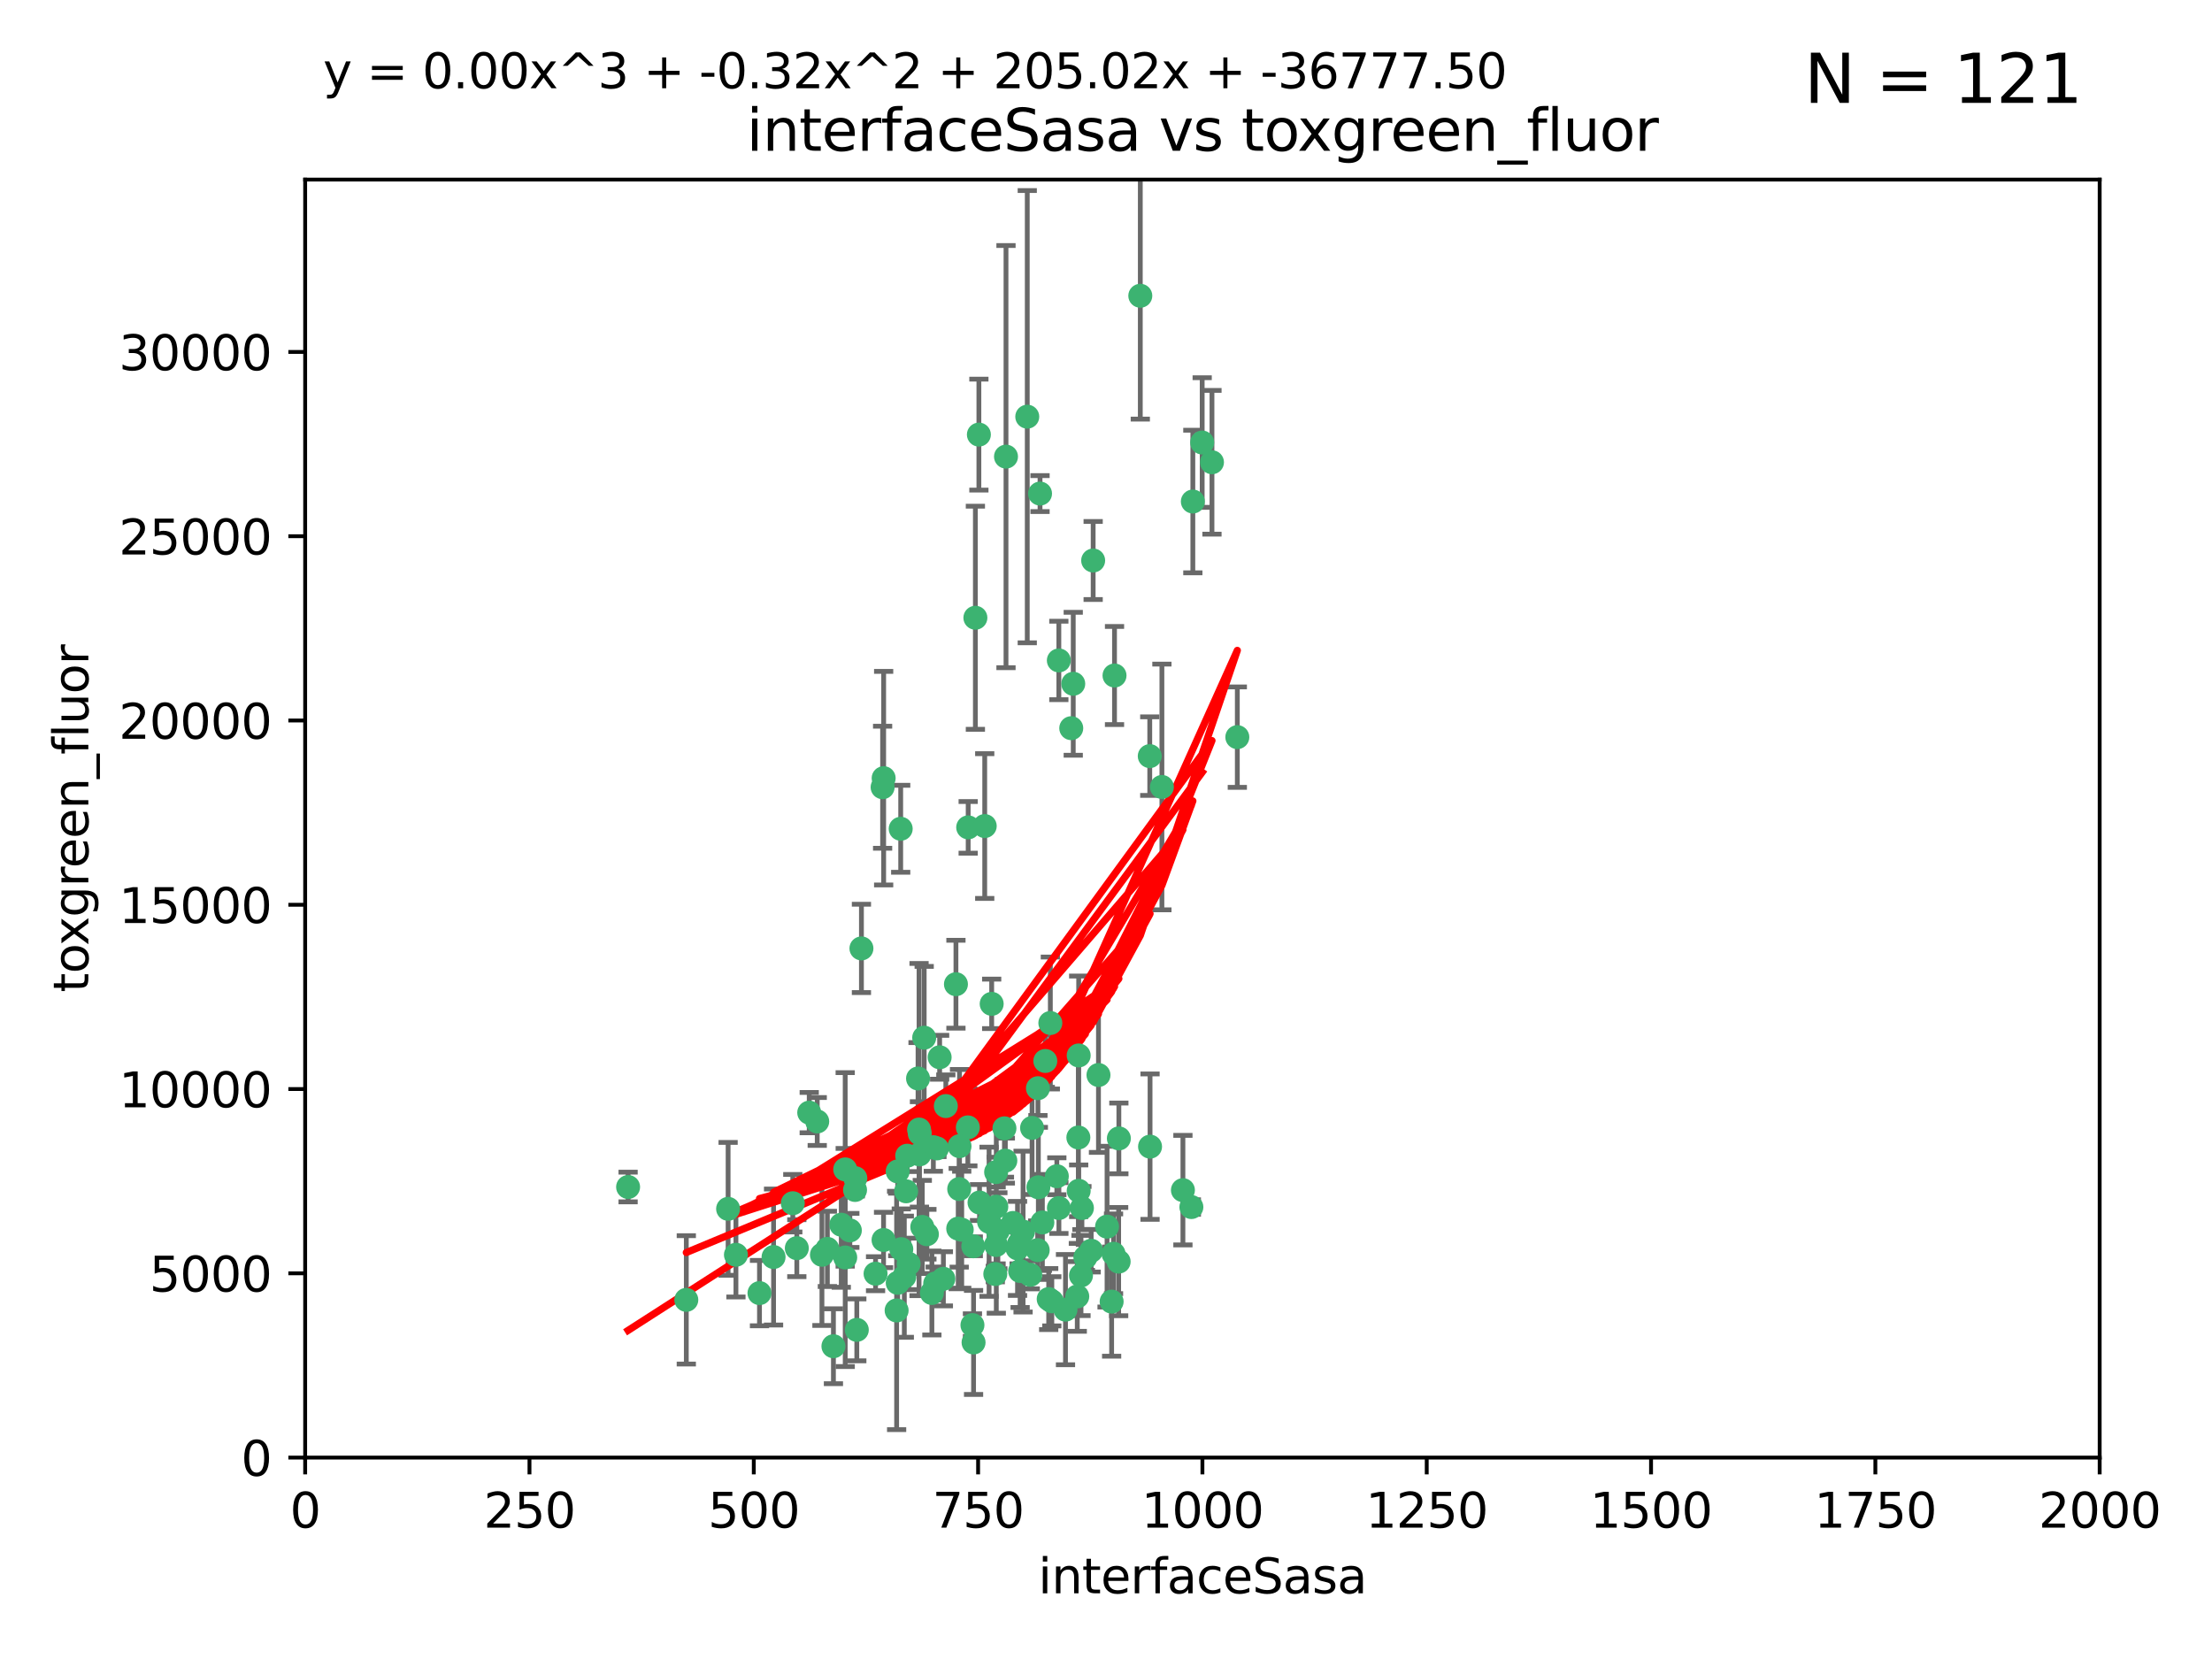 <?xml version="1.0" encoding="utf-8" standalone="no"?>
<!DOCTYPE svg PUBLIC "-//W3C//DTD SVG 1.1//EN"
  "http://www.w3.org/Graphics/SVG/1.1/DTD/svg11.dtd">
<svg xmlns:xlink="http://www.w3.org/1999/xlink" width="460.8pt" height="345.6pt" viewBox="0 0 460.8 345.6" xmlns="http://www.w3.org/2000/svg" version="1.1">
 <defs>
  <style type="text/css">*{stroke-linejoin: round; stroke-linecap: butt}</style>
 </defs>
 <g id="figure_1">
  <g id="patch_1">
   <path d="M 0 345.6 
L 460.8 345.6 
L 460.8 0 
L 0 0 
z
" style="fill: #ffffff"/>
  </g>
  <g id="axes_1">
   <g id="patch_2">
    <path d="M 63.571 303.64 
L 437.4 303.64 
L 437.4 37.411 
L 63.571 37.411 
z
" style="fill: #ffffff"/>
   </g>
   <g id="PathCollection_1">
    <defs>
     <path id="md6e618ae2d" d="M 0 1.118 
C 0.297 1.118 0.581 1 0.791 0.791 
C 1 0.581 1.118 0.297 1.118 0 
C 1.118 -0.297 1 -0.581 0.791 -0.791 
C 0.581 -1 0.297 -1.118 0 -1.118 
C -0.297 -1.118 -0.581 -1 -0.791 -0.791 
C -1 -0.581 -1.118 -0.297 -1.118 0 
C -1.118 0.297 -1 0.581 -0.791 0.791 
C -0.581 1 -0.297 1.118 0 1.118 
z
" style="stroke: #3cb371"/>
    </defs>
    <g clip-path="url(#pd0d182288e)">
     <use xlink:href="#md6e618ae2d" x="250.437" y="92.187" style="fill: #3cb371; stroke: #3cb371"/>
     <use xlink:href="#md6e618ae2d" x="191.458" y="235.304" style="fill: #3cb371; stroke: #3cb371"/>
     <use xlink:href="#md6e618ae2d" x="223.161" y="151.693" style="fill: #3cb371; stroke: #3cb371"/>
     <use xlink:href="#md6e618ae2d" x="242.046" y="163.936" style="fill: #3cb371; stroke: #3cb371"/>
     <use xlink:href="#md6e618ae2d" x="248.491" y="104.476" style="fill: #3cb371; stroke: #3cb371"/>
     <use xlink:href="#md6e618ae2d" x="227.725" y="116.762" style="fill: #3cb371; stroke: #3cb371"/>
     <use xlink:href="#md6e618ae2d" x="237.546" y="61.614" style="fill: #3cb371; stroke: #3cb371"/>
     <use xlink:href="#md6e618ae2d" x="257.757" y="153.559" style="fill: #3cb371; stroke: #3cb371"/>
     <use xlink:href="#md6e618ae2d" x="216.658" y="102.821" style="fill: #3cb371; stroke: #3cb371"/>
     <use xlink:href="#md6e618ae2d" x="206.585" y="209.121" style="fill: #3cb371; stroke: #3cb371"/>
     <use xlink:href="#md6e618ae2d" x="220.577" y="137.58" style="fill: #3cb371; stroke: #3cb371"/>
     <use xlink:href="#md6e618ae2d" x="223.577" y="142.442" style="fill: #3cb371; stroke: #3cb371"/>
     <use xlink:href="#md6e618ae2d" x="203.92" y="90.534" style="fill: #3cb371; stroke: #3cb371"/>
     <use xlink:href="#md6e618ae2d" x="227.314" y="260.552" style="fill: #3cb371; stroke: #3cb371"/>
     <use xlink:href="#md6e618ae2d" x="216.22" y="226.692" style="fill: #3cb371; stroke: #3cb371"/>
     <use xlink:href="#md6e618ae2d" x="207.873" y="256.385" style="fill: #3cb371; stroke: #3cb371"/>
     <use xlink:href="#md6e618ae2d" x="213.998" y="86.8" style="fill: #3cb371; stroke: #3cb371"/>
     <use xlink:href="#md6e618ae2d" x="188.766" y="248.172" style="fill: #3cb371; stroke: #3cb371"/>
     <use xlink:href="#md6e618ae2d" x="252.476" y="96.298" style="fill: #3cb371; stroke: #3cb371"/>
     <use xlink:href="#md6e618ae2d" x="231.574" y="271.146" style="fill: #3cb371; stroke: #3cb371"/>
     <use xlink:href="#md6e618ae2d" x="216.174" y="260.427" style="fill: #3cb371; stroke: #3cb371"/>
     <use xlink:href="#md6e618ae2d" x="220.589" y="251.655" style="fill: #3cb371; stroke: #3cb371"/>
     <use xlink:href="#md6e618ae2d" x="203.191" y="128.689" style="fill: #3cb371; stroke: #3cb371"/>
     <use xlink:href="#md6e618ae2d" x="230.62" y="255.535" style="fill: #3cb371; stroke: #3cb371"/>
     <use xlink:href="#md6e618ae2d" x="183.864" y="163.993" style="fill: #3cb371; stroke: #3cb371"/>
     <use xlink:href="#md6e618ae2d" x="178.12" y="247.891" style="fill: #3cb371; stroke: #3cb371"/>
     <use xlink:href="#md6e618ae2d" x="233.037" y="262.817" style="fill: #3cb371; stroke: #3cb371"/>
     <use xlink:href="#md6e618ae2d" x="209.568" y="95.121" style="fill: #3cb371; stroke: #3cb371"/>
     <use xlink:href="#md6e618ae2d" x="248.185" y="251.452" style="fill: #3cb371; stroke: #3cb371"/>
     <use xlink:href="#md6e618ae2d" x="220.157" y="245.034" style="fill: #3cb371; stroke: #3cb371"/>
     <use xlink:href="#md6e618ae2d" x="186.783" y="272.992" style="fill: #3cb371; stroke: #3cb371"/>
     <use xlink:href="#md6e618ae2d" x="246.424" y="247.93" style="fill: #3cb371; stroke: #3cb371"/>
     <use xlink:href="#md6e618ae2d" x="218.806" y="213.112" style="fill: #3cb371; stroke: #3cb371"/>
     <use xlink:href="#md6e618ae2d" x="199.14" y="205.029" style="fill: #3cb371; stroke: #3cb371"/>
     <use xlink:href="#md6e618ae2d" x="168.576" y="231.782" style="fill: #3cb371; stroke: #3cb371"/>
     <use xlink:href="#md6e618ae2d" x="202.811" y="279.655" style="fill: #3cb371; stroke: #3cb371"/>
     <use xlink:href="#md6e618ae2d" x="231.97" y="261.183" style="fill: #3cb371; stroke: #3cb371"/>
     <use xlink:href="#md6e618ae2d" x="216.308" y="247.337" style="fill: #3cb371; stroke: #3cb371"/>
     <use xlink:href="#md6e618ae2d" x="221.962" y="272.82" style="fill: #3cb371; stroke: #3cb371"/>
     <use xlink:href="#md6e618ae2d" x="239.516" y="157.513" style="fill: #3cb371; stroke: #3cb371"/>
     <use xlink:href="#md6e618ae2d" x="225.192" y="265.707" style="fill: #3cb371; stroke: #3cb371"/>
     <use xlink:href="#md6e618ae2d" x="212.512" y="264.778" style="fill: #3cb371; stroke: #3cb371"/>
     <use xlink:href="#md6e618ae2d" x="170.245" y="233.624" style="fill: #3cb371; stroke: #3cb371"/>
     <use xlink:href="#md6e618ae2d" x="224.71" y="219.87" style="fill: #3cb371; stroke: #3cb371"/>
     <use xlink:href="#md6e618ae2d" x="202.578" y="276.039" style="fill: #3cb371; stroke: #3cb371"/>
     <use xlink:href="#md6e618ae2d" x="188.387" y="265.959" style="fill: #3cb371; stroke: #3cb371"/>
     <use xlink:href="#md6e618ae2d" x="192.129" y="255.594" style="fill: #3cb371; stroke: #3cb371"/>
     <use xlink:href="#md6e618ae2d" x="205.136" y="172.082" style="fill: #3cb371; stroke: #3cb371"/>
     <use xlink:href="#md6e618ae2d" x="194.819" y="267.377" style="fill: #3cb371; stroke: #3cb371"/>
     <use xlink:href="#md6e618ae2d" x="194.129" y="269.355" style="fill: #3cb371; stroke: #3cb371"/>
     <use xlink:href="#md6e618ae2d" x="213.125" y="256.562" style="fill: #3cb371; stroke: #3cb371"/>
     <use xlink:href="#md6e618ae2d" x="218.463" y="270.619" style="fill: #3cb371; stroke: #3cb371"/>
     <use xlink:href="#md6e618ae2d" x="228.833" y="223.946" style="fill: #3cb371; stroke: #3cb371"/>
     <use xlink:href="#md6e618ae2d" x="201.621" y="234.855" style="fill: #3cb371; stroke: #3cb371"/>
     <use xlink:href="#md6e618ae2d" x="194.434" y="238.981" style="fill: #3cb371; stroke: #3cb371"/>
     <use xlink:href="#md6e618ae2d" x="224.643" y="236.959" style="fill: #3cb371; stroke: #3cb371"/>
     <use xlink:href="#md6e618ae2d" x="161.148" y="261.86" style="fill: #3cb371; stroke: #3cb371"/>
     <use xlink:href="#md6e618ae2d" x="209.43" y="241.778" style="fill: #3cb371; stroke: #3cb371"/>
     <use xlink:href="#md6e618ae2d" x="201.69" y="172.356" style="fill: #3cb371; stroke: #3cb371"/>
     <use xlink:href="#md6e618ae2d" x="175.254" y="255.131" style="fill: #3cb371; stroke: #3cb371"/>
     <use xlink:href="#md6e618ae2d" x="182.396" y="265.335" style="fill: #3cb371; stroke: #3cb371"/>
     <use xlink:href="#md6e618ae2d" x="191.602" y="236.134" style="fill: #3cb371; stroke: #3cb371"/>
     <use xlink:href="#md6e618ae2d" x="199.884" y="238.765" style="fill: #3cb371; stroke: #3cb371"/>
     <use xlink:href="#md6e618ae2d" x="191.542" y="240.483" style="fill: #3cb371; stroke: #3cb371"/>
     <use xlink:href="#md6e618ae2d" x="224.415" y="270.071" style="fill: #3cb371; stroke: #3cb371"/>
     <use xlink:href="#md6e618ae2d" x="224.71" y="248.063" style="fill: #3cb371; stroke: #3cb371"/>
     <use xlink:href="#md6e618ae2d" x="207.338" y="265.402" style="fill: #3cb371; stroke: #3cb371"/>
     <use xlink:href="#md6e618ae2d" x="215" y="234.963" style="fill: #3cb371; stroke: #3cb371"/>
     <use xlink:href="#md6e618ae2d" x="199.821" y="247.697" style="fill: #3cb371; stroke: #3cb371"/>
     <use xlink:href="#md6e618ae2d" x="207.512" y="244.17" style="fill: #3cb371; stroke: #3cb371"/>
     <use xlink:href="#md6e618ae2d" x="206.043" y="254.514" style="fill: #3cb371; stroke: #3cb371"/>
     <use xlink:href="#md6e618ae2d" x="192.525" y="216.17" style="fill: #3cb371; stroke: #3cb371"/>
     <use xlink:href="#md6e618ae2d" x="200.346" y="256.174" style="fill: #3cb371; stroke: #3cb371"/>
     <use xlink:href="#md6e618ae2d" x="184.082" y="162.105" style="fill: #3cb371; stroke: #3cb371"/>
     <use xlink:href="#md6e618ae2d" x="199.615" y="255.94" style="fill: #3cb371; stroke: #3cb371"/>
     <use xlink:href="#md6e618ae2d" x="207.501" y="259.36" style="fill: #3cb371; stroke: #3cb371"/>
     <use xlink:href="#md6e618ae2d" x="217.146" y="254.661" style="fill: #3cb371; stroke: #3cb371"/>
     <use xlink:href="#md6e618ae2d" x="211.97" y="260.068" style="fill: #3cb371; stroke: #3cb371"/>
     <use xlink:href="#md6e618ae2d" x="187.755" y="260.221" style="fill: #3cb371; stroke: #3cb371"/>
     <use xlink:href="#md6e618ae2d" x="172.357" y="260.163" style="fill: #3cb371; stroke: #3cb371"/>
     <use xlink:href="#md6e618ae2d" x="165.991" y="260.019" style="fill: #3cb371; stroke: #3cb371"/>
     <use xlink:href="#md6e618ae2d" x="232.174" y="140.722" style="fill: #3cb371; stroke: #3cb371"/>
     <use xlink:href="#md6e618ae2d" x="197.034" y="230.415" style="fill: #3cb371; stroke: #3cb371"/>
     <use xlink:href="#md6e618ae2d" x="179.453" y="197.571" style="fill: #3cb371; stroke: #3cb371"/>
     <use xlink:href="#md6e618ae2d" x="226.105" y="261.935" style="fill: #3cb371; stroke: #3cb371"/>
     <use xlink:href="#md6e618ae2d" x="214.626" y="265.574" style="fill: #3cb371; stroke: #3cb371"/>
     <use xlink:href="#md6e618ae2d" x="211.034" y="254.764" style="fill: #3cb371; stroke: #3cb371"/>
     <use xlink:href="#md6e618ae2d" x="165.152" y="250.652" style="fill: #3cb371; stroke: #3cb371"/>
     <use xlink:href="#md6e618ae2d" x="178.176" y="245.439" style="fill: #3cb371; stroke: #3cb371"/>
     <use xlink:href="#md6e618ae2d" x="193.088" y="257.112" style="fill: #3cb371; stroke: #3cb371"/>
     <use xlink:href="#md6e618ae2d" x="178.488" y="277.035" style="fill: #3cb371; stroke: #3cb371"/>
     <use xlink:href="#md6e618ae2d" x="217.757" y="221.023" style="fill: #3cb371; stroke: #3cb371"/>
     <use xlink:href="#md6e618ae2d" x="173.619" y="280.448" style="fill: #3cb371; stroke: #3cb371"/>
     <use xlink:href="#md6e618ae2d" x="233.08" y="237.152" style="fill: #3cb371; stroke: #3cb371"/>
     <use xlink:href="#md6e618ae2d" x="196.523" y="266.395" style="fill: #3cb371; stroke: #3cb371"/>
     <use xlink:href="#md6e618ae2d" x="239.577" y="238.866" style="fill: #3cb371; stroke: #3cb371"/>
     <use xlink:href="#md6e618ae2d" x="212.303" y="259.072" style="fill: #3cb371; stroke: #3cb371"/>
     <use xlink:href="#md6e618ae2d" x="191.245" y="224.667" style="fill: #3cb371; stroke: #3cb371"/>
     <use xlink:href="#md6e618ae2d" x="142.971" y="270.784" style="fill: #3cb371; stroke: #3cb371"/>
     <use xlink:href="#md6e618ae2d" x="207.548" y="251.374" style="fill: #3cb371; stroke: #3cb371"/>
     <use xlink:href="#md6e618ae2d" x="202.753" y="259.625" style="fill: #3cb371; stroke: #3cb371"/>
     <use xlink:href="#md6e618ae2d" x="195.181" y="239.234" style="fill: #3cb371; stroke: #3cb371"/>
     <use xlink:href="#md6e618ae2d" x="209.243" y="235.051" style="fill: #3cb371; stroke: #3cb371"/>
     <use xlink:href="#md6e618ae2d" x="187.002" y="244.025" style="fill: #3cb371; stroke: #3cb371"/>
     <use xlink:href="#md6e618ae2d" x="204.052" y="250.509" style="fill: #3cb371; stroke: #3cb371"/>
     <use xlink:href="#md6e618ae2d" x="187.013" y="267.238" style="fill: #3cb371; stroke: #3cb371"/>
     <use xlink:href="#md6e618ae2d" x="184.06" y="258.31" style="fill: #3cb371; stroke: #3cb371"/>
     <use xlink:href="#md6e618ae2d" x="195.744" y="220.252" style="fill: #3cb371; stroke: #3cb371"/>
     <use xlink:href="#md6e618ae2d" x="158.215" y="269.377" style="fill: #3cb371; stroke: #3cb371"/>
     <use xlink:href="#md6e618ae2d" x="189.29" y="263.294" style="fill: #3cb371; stroke: #3cb371"/>
     <use xlink:href="#md6e618ae2d" x="153.309" y="261.395" style="fill: #3cb371; stroke: #3cb371"/>
     <use xlink:href="#md6e618ae2d" x="219.112" y="271.085" style="fill: #3cb371; stroke: #3cb371"/>
     <use xlink:href="#md6e618ae2d" x="171.225" y="261.393" style="fill: #3cb371; stroke: #3cb371"/>
     <use xlink:href="#md6e618ae2d" x="176.075" y="261.957" style="fill: #3cb371; stroke: #3cb371"/>
     <use xlink:href="#md6e618ae2d" x="187.632" y="172.649" style="fill: #3cb371; stroke: #3cb371"/>
     <use xlink:href="#md6e618ae2d" x="176.071" y="243.608" style="fill: #3cb371; stroke: #3cb371"/>
     <use xlink:href="#md6e618ae2d" x="177.039" y="256.316" style="fill: #3cb371; stroke: #3cb371"/>
     <use xlink:href="#md6e618ae2d" x="188.987" y="240.757" style="fill: #3cb371; stroke: #3cb371"/>
     <use xlink:href="#md6e618ae2d" x="151.679" y="251.825" style="fill: #3cb371; stroke: #3cb371"/>
     <use xlink:href="#md6e618ae2d" x="225.383" y="251.653" style="fill: #3cb371; stroke: #3cb371"/>
     <use xlink:href="#md6e618ae2d" x="130.845" y="247.276" style="fill: #3cb371; stroke: #3cb371"/>
    </g>
   </g>
   <g id="matplotlib.axis_1">
    <g id="xtick_1">
     <g id="line2d_1">
      <defs>
       <path id="mec37a3adc9" d="M 0 0 
L 0 3.5 
" style="stroke: #000000; stroke-width: 0.8"/>
      </defs>
      <g>
       <use xlink:href="#mec37a3adc9" x="63.571" y="303.64" style="stroke: #000000; stroke-width: 0.8"/>
      </g>
     </g>
     <g id="text_1">
      <!-- 0 -->
      <g transform="translate(60.39 318.238)scale(0.1 -0.1)">
       <defs>
        <path id="DejaVuSans-30" d="M 2034 4250 
Q 1547 4250 1301 3770 
Q 1056 3291 1056 2328 
Q 1056 1369 1301 889 
Q 1547 409 2034 409 
Q 2525 409 2770 889 
Q 3016 1369 3016 2328 
Q 3016 3291 2770 3770 
Q 2525 4250 2034 4250 
z
M 2034 4750 
Q 2819 4750 3233 4129 
Q 3647 3509 3647 2328 
Q 3647 1150 3233 529 
Q 2819 -91 2034 -91 
Q 1250 -91 836 529 
Q 422 1150 422 2328 
Q 422 3509 836 4129 
Q 1250 4750 2034 4750 
z
" transform="scale(0.016)"/>
       </defs>
       <use xlink:href="#DejaVuSans-30"/>
      </g>
     </g>
    </g>
    <g id="xtick_2">
     <g id="line2d_2">
      <g>
       <use xlink:href="#mec37a3adc9" x="110.3" y="303.64" style="stroke: #000000; stroke-width: 0.8"/>
      </g>
     </g>
     <g id="text_2">
      <!-- 250 -->
      <g transform="translate(100.756 318.238)scale(0.1 -0.1)">
       <defs>
        <path id="DejaVuSans-32" d="M 1228 531 
L 3431 531 
L 3431 0 
L 469 0 
L 469 531 
Q 828 903 1448 1529 
Q 2069 2156 2228 2338 
Q 2531 2678 2651 2914 
Q 2772 3150 2772 3378 
Q 2772 3750 2511 3984 
Q 2250 4219 1831 4219 
Q 1534 4219 1204 4116 
Q 875 4013 500 3803 
L 500 4441 
Q 881 4594 1212 4672 
Q 1544 4750 1819 4750 
Q 2544 4750 2975 4387 
Q 3406 4025 3406 3419 
Q 3406 3131 3298 2873 
Q 3191 2616 2906 2266 
Q 2828 2175 2409 1742 
Q 1991 1309 1228 531 
z
" transform="scale(0.016)"/>
        <path id="DejaVuSans-35" d="M 691 4666 
L 3169 4666 
L 3169 4134 
L 1269 4134 
L 1269 2991 
Q 1406 3038 1543 3061 
Q 1681 3084 1819 3084 
Q 2600 3084 3056 2656 
Q 3513 2228 3513 1497 
Q 3513 744 3044 326 
Q 2575 -91 1722 -91 
Q 1428 -91 1123 -41 
Q 819 9 494 109 
L 494 744 
Q 775 591 1075 516 
Q 1375 441 1709 441 
Q 2250 441 2565 725 
Q 2881 1009 2881 1497 
Q 2881 1984 2565 2268 
Q 2250 2553 1709 2553 
Q 1456 2553 1204 2497 
Q 953 2441 691 2322 
L 691 4666 
z
" transform="scale(0.016)"/>
       </defs>
       <use xlink:href="#DejaVuSans-32"/>
       <use xlink:href="#DejaVuSans-35" x="63.623"/>
       <use xlink:href="#DejaVuSans-30" x="127.246"/>
      </g>
     </g>
    </g>
    <g id="xtick_3">
     <g id="line2d_3">
      <g>
       <use xlink:href="#mec37a3adc9" x="157.028" y="303.64" style="stroke: #000000; stroke-width: 0.8"/>
      </g>
     </g>
     <g id="text_3">
      <!-- 500 -->
      <g transform="translate(147.485 318.238)scale(0.1 -0.1)">
       <use xlink:href="#DejaVuSans-35"/>
       <use xlink:href="#DejaVuSans-30" x="63.623"/>
       <use xlink:href="#DejaVuSans-30" x="127.246"/>
      </g>
     </g>
    </g>
    <g id="xtick_4">
     <g id="line2d_4">
      <g>
       <use xlink:href="#mec37a3adc9" x="203.757" y="303.64" style="stroke: #000000; stroke-width: 0.8"/>
      </g>
     </g>
     <g id="text_4">
      <!-- 750 -->
      <g transform="translate(194.213 318.238)scale(0.1 -0.1)">
       <defs>
        <path id="DejaVuSans-37" d="M 525 4666 
L 3525 4666 
L 3525 4397 
L 1831 0 
L 1172 0 
L 2766 4134 
L 525 4134 
L 525 4666 
z
" transform="scale(0.016)"/>
       </defs>
       <use xlink:href="#DejaVuSans-37"/>
       <use xlink:href="#DejaVuSans-35" x="63.623"/>
       <use xlink:href="#DejaVuSans-30" x="127.246"/>
      </g>
     </g>
    </g>
    <g id="xtick_5">
     <g id="line2d_5">
      <g>
       <use xlink:href="#mec37a3adc9" x="250.486" y="303.64" style="stroke: #000000; stroke-width: 0.8"/>
      </g>
     </g>
     <g id="text_5">
      <!-- 1000 -->
      <g transform="translate(237.761 318.238)scale(0.1 -0.1)">
       <defs>
        <path id="DejaVuSans-31" d="M 794 531 
L 1825 531 
L 1825 4091 
L 703 3866 
L 703 4441 
L 1819 4666 
L 2450 4666 
L 2450 531 
L 3481 531 
L 3481 0 
L 794 0 
L 794 531 
z
" transform="scale(0.016)"/>
       </defs>
       <use xlink:href="#DejaVuSans-31"/>
       <use xlink:href="#DejaVuSans-30" x="63.623"/>
       <use xlink:href="#DejaVuSans-30" x="127.246"/>
       <use xlink:href="#DejaVuSans-30" x="190.869"/>
      </g>
     </g>
    </g>
    <g id="xtick_6">
     <g id="line2d_6">
      <g>
       <use xlink:href="#mec37a3adc9" x="297.214" y="303.64" style="stroke: #000000; stroke-width: 0.8"/>
      </g>
     </g>
     <g id="text_6">
      <!-- 1250 -->
      <g transform="translate(284.489 318.238)scale(0.1 -0.1)">
       <use xlink:href="#DejaVuSans-31"/>
       <use xlink:href="#DejaVuSans-32" x="63.623"/>
       <use xlink:href="#DejaVuSans-35" x="127.246"/>
       <use xlink:href="#DejaVuSans-30" x="190.869"/>
      </g>
     </g>
    </g>
    <g id="xtick_7">
     <g id="line2d_7">
      <g>
       <use xlink:href="#mec37a3adc9" x="343.943" y="303.64" style="stroke: #000000; stroke-width: 0.8"/>
      </g>
     </g>
     <g id="text_7">
      <!-- 1500 -->
      <g transform="translate(331.218 318.238)scale(0.1 -0.1)">
       <use xlink:href="#DejaVuSans-31"/>
       <use xlink:href="#DejaVuSans-35" x="63.623"/>
       <use xlink:href="#DejaVuSans-30" x="127.246"/>
       <use xlink:href="#DejaVuSans-30" x="190.869"/>
      </g>
     </g>
    </g>
    <g id="xtick_8">
     <g id="line2d_8">
      <g>
       <use xlink:href="#mec37a3adc9" x="390.671" y="303.64" style="stroke: #000000; stroke-width: 0.8"/>
      </g>
     </g>
     <g id="text_8">
      <!-- 1750 -->
      <g transform="translate(377.946 318.238)scale(0.1 -0.1)">
       <use xlink:href="#DejaVuSans-31"/>
       <use xlink:href="#DejaVuSans-37" x="63.623"/>
       <use xlink:href="#DejaVuSans-35" x="127.246"/>
       <use xlink:href="#DejaVuSans-30" x="190.869"/>
      </g>
     </g>
    </g>
    <g id="xtick_9">
     <g id="line2d_9">
      <g>
       <use xlink:href="#mec37a3adc9" x="437.4" y="303.64" style="stroke: #000000; stroke-width: 0.8"/>
      </g>
     </g>
     <g id="text_9">
      <!-- 2000 -->
      <g transform="translate(424.675 318.238)scale(0.1 -0.1)">
       <use xlink:href="#DejaVuSans-32"/>
       <use xlink:href="#DejaVuSans-30" x="63.623"/>
       <use xlink:href="#DejaVuSans-30" x="127.246"/>
       <use xlink:href="#DejaVuSans-30" x="190.869"/>
      </g>
     </g>
    </g>
    <g id="text_10">
     <!-- interfaceSasa -->
     <g transform="translate(216.279 331.917)scale(0.1 -0.1)">
      <defs>
       <path id="DejaVuSans-69" d="M 603 3500 
L 1178 3500 
L 1178 0 
L 603 0 
L 603 3500 
z
M 603 4863 
L 1178 4863 
L 1178 4134 
L 603 4134 
L 603 4863 
z
" transform="scale(0.016)"/>
       <path id="DejaVuSans-6e" d="M 3513 2113 
L 3513 0 
L 2938 0 
L 2938 2094 
Q 2938 2591 2744 2837 
Q 2550 3084 2163 3084 
Q 1697 3084 1428 2787 
Q 1159 2491 1159 1978 
L 1159 0 
L 581 0 
L 581 3500 
L 1159 3500 
L 1159 2956 
Q 1366 3272 1645 3428 
Q 1925 3584 2291 3584 
Q 2894 3584 3203 3211 
Q 3513 2838 3513 2113 
z
" transform="scale(0.016)"/>
       <path id="DejaVuSans-74" d="M 1172 4494 
L 1172 3500 
L 2356 3500 
L 2356 3053 
L 1172 3053 
L 1172 1153 
Q 1172 725 1289 603 
Q 1406 481 1766 481 
L 2356 481 
L 2356 0 
L 1766 0 
Q 1100 0 847 248 
Q 594 497 594 1153 
L 594 3053 
L 172 3053 
L 172 3500 
L 594 3500 
L 594 4494 
L 1172 4494 
z
" transform="scale(0.016)"/>
       <path id="DejaVuSans-65" d="M 3597 1894 
L 3597 1613 
L 953 1613 
Q 991 1019 1311 708 
Q 1631 397 2203 397 
Q 2534 397 2845 478 
Q 3156 559 3463 722 
L 3463 178 
Q 3153 47 2828 -22 
Q 2503 -91 2169 -91 
Q 1331 -91 842 396 
Q 353 884 353 1716 
Q 353 2575 817 3079 
Q 1281 3584 2069 3584 
Q 2775 3584 3186 3129 
Q 3597 2675 3597 1894 
z
M 3022 2063 
Q 3016 2534 2758 2815 
Q 2500 3097 2075 3097 
Q 1594 3097 1305 2825 
Q 1016 2553 972 2059 
L 3022 2063 
z
" transform="scale(0.016)"/>
       <path id="DejaVuSans-72" d="M 2631 2963 
Q 2534 3019 2420 3045 
Q 2306 3072 2169 3072 
Q 1681 3072 1420 2755 
Q 1159 2438 1159 1844 
L 1159 0 
L 581 0 
L 581 3500 
L 1159 3500 
L 1159 2956 
Q 1341 3275 1631 3429 
Q 1922 3584 2338 3584 
Q 2397 3584 2469 3576 
Q 2541 3569 2628 3553 
L 2631 2963 
z
" transform="scale(0.016)"/>
       <path id="DejaVuSans-66" d="M 2375 4863 
L 2375 4384 
L 1825 4384 
Q 1516 4384 1395 4259 
Q 1275 4134 1275 3809 
L 1275 3500 
L 2222 3500 
L 2222 3053 
L 1275 3053 
L 1275 0 
L 697 0 
L 697 3053 
L 147 3053 
L 147 3500 
L 697 3500 
L 697 3744 
Q 697 4328 969 4595 
Q 1241 4863 1831 4863 
L 2375 4863 
z
" transform="scale(0.016)"/>
       <path id="DejaVuSans-61" d="M 2194 1759 
Q 1497 1759 1228 1600 
Q 959 1441 959 1056 
Q 959 750 1161 570 
Q 1363 391 1709 391 
Q 2188 391 2477 730 
Q 2766 1069 2766 1631 
L 2766 1759 
L 2194 1759 
z
M 3341 1997 
L 3341 0 
L 2766 0 
L 2766 531 
Q 2569 213 2275 61 
Q 1981 -91 1556 -91 
Q 1019 -91 701 211 
Q 384 513 384 1019 
Q 384 1609 779 1909 
Q 1175 2209 1959 2209 
L 2766 2209 
L 2766 2266 
Q 2766 2663 2505 2880 
Q 2244 3097 1772 3097 
Q 1472 3097 1187 3025 
Q 903 2953 641 2809 
L 641 3341 
Q 956 3463 1253 3523 
Q 1550 3584 1831 3584 
Q 2591 3584 2966 3190 
Q 3341 2797 3341 1997 
z
" transform="scale(0.016)"/>
       <path id="DejaVuSans-63" d="M 3122 3366 
L 3122 2828 
Q 2878 2963 2633 3030 
Q 2388 3097 2138 3097 
Q 1578 3097 1268 2742 
Q 959 2388 959 1747 
Q 959 1106 1268 751 
Q 1578 397 2138 397 
Q 2388 397 2633 464 
Q 2878 531 3122 666 
L 3122 134 
Q 2881 22 2623 -34 
Q 2366 -91 2075 -91 
Q 1284 -91 818 406 
Q 353 903 353 1747 
Q 353 2603 823 3093 
Q 1294 3584 2113 3584 
Q 2378 3584 2631 3529 
Q 2884 3475 3122 3366 
z
" transform="scale(0.016)"/>
       <path id="DejaVuSans-53" d="M 3425 4513 
L 3425 3897 
Q 3066 4069 2747 4153 
Q 2428 4238 2131 4238 
Q 1616 4238 1336 4038 
Q 1056 3838 1056 3469 
Q 1056 3159 1242 3001 
Q 1428 2844 1947 2747 
L 2328 2669 
Q 3034 2534 3370 2195 
Q 3706 1856 3706 1288 
Q 3706 609 3251 259 
Q 2797 -91 1919 -91 
Q 1588 -91 1214 -16 
Q 841 59 441 206 
L 441 856 
Q 825 641 1194 531 
Q 1563 422 1919 422 
Q 2459 422 2753 634 
Q 3047 847 3047 1241 
Q 3047 1584 2836 1778 
Q 2625 1972 2144 2069 
L 1759 2144 
Q 1053 2284 737 2584 
Q 422 2884 422 3419 
Q 422 4038 858 4394 
Q 1294 4750 2059 4750 
Q 2388 4750 2728 4690 
Q 3069 4631 3425 4513 
z
" transform="scale(0.016)"/>
       <path id="DejaVuSans-73" d="M 2834 3397 
L 2834 2853 
Q 2591 2978 2328 3040 
Q 2066 3103 1784 3103 
Q 1356 3103 1142 2972 
Q 928 2841 928 2578 
Q 928 2378 1081 2264 
Q 1234 2150 1697 2047 
L 1894 2003 
Q 2506 1872 2764 1633 
Q 3022 1394 3022 966 
Q 3022 478 2636 193 
Q 2250 -91 1575 -91 
Q 1294 -91 989 -36 
Q 684 19 347 128 
L 347 722 
Q 666 556 975 473 
Q 1284 391 1588 391 
Q 1994 391 2212 530 
Q 2431 669 2431 922 
Q 2431 1156 2273 1281 
Q 2116 1406 1581 1522 
L 1381 1569 
Q 847 1681 609 1914 
Q 372 2147 372 2553 
Q 372 3047 722 3315 
Q 1072 3584 1716 3584 
Q 2034 3584 2315 3537 
Q 2597 3491 2834 3397 
z
" transform="scale(0.016)"/>
      </defs>
      <use xlink:href="#DejaVuSans-69"/>
      <use xlink:href="#DejaVuSans-6e" x="27.783"/>
      <use xlink:href="#DejaVuSans-74" x="91.162"/>
      <use xlink:href="#DejaVuSans-65" x="130.371"/>
      <use xlink:href="#DejaVuSans-72" x="191.895"/>
      <use xlink:href="#DejaVuSans-66" x="233.008"/>
      <use xlink:href="#DejaVuSans-61" x="268.213"/>
      <use xlink:href="#DejaVuSans-63" x="329.492"/>
      <use xlink:href="#DejaVuSans-65" x="384.473"/>
      <use xlink:href="#DejaVuSans-53" x="445.996"/>
      <use xlink:href="#DejaVuSans-61" x="509.473"/>
      <use xlink:href="#DejaVuSans-73" x="570.752"/>
      <use xlink:href="#DejaVuSans-61" x="622.852"/>
     </g>
    </g>
   </g>
   <g id="matplotlib.axis_2">
    <g id="ytick_1">
     <g id="line2d_10">
      <defs>
       <path id="me905661954" d="M 0 0 
L -3.5 0 
" style="stroke: #000000; stroke-width: 0.8"/>
      </defs>
      <g>
       <use xlink:href="#me905661954" x="63.571" y="303.64" style="stroke: #000000; stroke-width: 0.8"/>
      </g>
     </g>
     <g id="text_11">
      <!-- 0 -->
      <g transform="translate(50.209 307.439)scale(0.1 -0.1)">
       <use xlink:href="#DejaVuSans-30"/>
      </g>
     </g>
    </g>
    <g id="ytick_2">
     <g id="line2d_11">
      <g>
       <use xlink:href="#me905661954" x="63.571" y="265.253" style="stroke: #000000; stroke-width: 0.8"/>
      </g>
     </g>
     <g id="text_12">
      <!-- 5000 -->
      <g transform="translate(31.121 269.052)scale(0.1 -0.1)">
       <use xlink:href="#DejaVuSans-35"/>
       <use xlink:href="#DejaVuSans-30" x="63.623"/>
       <use xlink:href="#DejaVuSans-30" x="127.246"/>
       <use xlink:href="#DejaVuSans-30" x="190.869"/>
      </g>
     </g>
    </g>
    <g id="ytick_3">
     <g id="line2d_12">
      <g>
       <use xlink:href="#me905661954" x="63.571" y="226.866" style="stroke: #000000; stroke-width: 0.8"/>
      </g>
     </g>
     <g id="text_13">
      <!-- 10000 -->
      <g transform="translate(24.759 230.665)scale(0.1 -0.1)">
       <use xlink:href="#DejaVuSans-31"/>
       <use xlink:href="#DejaVuSans-30" x="63.623"/>
       <use xlink:href="#DejaVuSans-30" x="127.246"/>
       <use xlink:href="#DejaVuSans-30" x="190.869"/>
       <use xlink:href="#DejaVuSans-30" x="254.492"/>
      </g>
     </g>
    </g>
    <g id="ytick_4">
     <g id="line2d_13">
      <g>
       <use xlink:href="#me905661954" x="63.571" y="188.479" style="stroke: #000000; stroke-width: 0.8"/>
      </g>
     </g>
     <g id="text_14">
      <!-- 15000 -->
      <g transform="translate(24.759 192.278)scale(0.1 -0.1)">
       <use xlink:href="#DejaVuSans-31"/>
       <use xlink:href="#DejaVuSans-35" x="63.623"/>
       <use xlink:href="#DejaVuSans-30" x="127.246"/>
       <use xlink:href="#DejaVuSans-30" x="190.869"/>
       <use xlink:href="#DejaVuSans-30" x="254.492"/>
      </g>
     </g>
    </g>
    <g id="ytick_5">
     <g id="line2d_14">
      <g>
       <use xlink:href="#me905661954" x="63.571" y="150.092" style="stroke: #000000; stroke-width: 0.8"/>
      </g>
     </g>
     <g id="text_15">
      <!-- 20000 -->
      <g transform="translate(24.759 153.891)scale(0.1 -0.1)">
       <use xlink:href="#DejaVuSans-32"/>
       <use xlink:href="#DejaVuSans-30" x="63.623"/>
       <use xlink:href="#DejaVuSans-30" x="127.246"/>
       <use xlink:href="#DejaVuSans-30" x="190.869"/>
       <use xlink:href="#DejaVuSans-30" x="254.492"/>
      </g>
     </g>
    </g>
    <g id="ytick_6">
     <g id="line2d_15">
      <g>
       <use xlink:href="#me905661954" x="63.571" y="111.705" style="stroke: #000000; stroke-width: 0.8"/>
      </g>
     </g>
     <g id="text_16">
      <!-- 25000 -->
      <g transform="translate(24.759 115.504)scale(0.1 -0.1)">
       <use xlink:href="#DejaVuSans-32"/>
       <use xlink:href="#DejaVuSans-35" x="63.623"/>
       <use xlink:href="#DejaVuSans-30" x="127.246"/>
       <use xlink:href="#DejaVuSans-30" x="190.869"/>
       <use xlink:href="#DejaVuSans-30" x="254.492"/>
      </g>
     </g>
    </g>
    <g id="ytick_7">
     <g id="line2d_16">
      <g>
       <use xlink:href="#me905661954" x="63.571" y="73.317" style="stroke: #000000; stroke-width: 0.8"/>
      </g>
     </g>
     <g id="text_17">
      <!-- 30000 -->
      <g transform="translate(24.759 77.117)scale(0.1 -0.1)">
       <defs>
        <path id="DejaVuSans-33" d="M 2597 2516 
Q 3050 2419 3304 2112 
Q 3559 1806 3559 1356 
Q 3559 666 3084 287 
Q 2609 -91 1734 -91 
Q 1441 -91 1130 -33 
Q 819 25 488 141 
L 488 750 
Q 750 597 1062 519 
Q 1375 441 1716 441 
Q 2309 441 2620 675 
Q 2931 909 2931 1356 
Q 2931 1769 2642 2001 
Q 2353 2234 1838 2234 
L 1294 2234 
L 1294 2753 
L 1863 2753 
Q 2328 2753 2575 2939 
Q 2822 3125 2822 3475 
Q 2822 3834 2567 4026 
Q 2313 4219 1838 4219 
Q 1578 4219 1281 4162 
Q 984 4106 628 3988 
L 628 4550 
Q 988 4650 1302 4700 
Q 1616 4750 1894 4750 
Q 2613 4750 3031 4423 
Q 3450 4097 3450 3541 
Q 3450 3153 3228 2886 
Q 3006 2619 2597 2516 
z
" transform="scale(0.016)"/>
       </defs>
       <use xlink:href="#DejaVuSans-33"/>
       <use xlink:href="#DejaVuSans-30" x="63.623"/>
       <use xlink:href="#DejaVuSans-30" x="127.246"/>
       <use xlink:href="#DejaVuSans-30" x="190.869"/>
       <use xlink:href="#DejaVuSans-30" x="254.492"/>
      </g>
     </g>
    </g>
    <g id="text_18">
     <!-- toxgreen_fluor -->
     <g transform="translate(18.401 206.72)rotate(-90)scale(0.1 -0.1)">
      <defs>
       <path id="DejaVuSans-6f" d="M 1959 3097 
Q 1497 3097 1228 2736 
Q 959 2375 959 1747 
Q 959 1119 1226 758 
Q 1494 397 1959 397 
Q 2419 397 2687 759 
Q 2956 1122 2956 1747 
Q 2956 2369 2687 2733 
Q 2419 3097 1959 3097 
z
M 1959 3584 
Q 2709 3584 3137 3096 
Q 3566 2609 3566 1747 
Q 3566 888 3137 398 
Q 2709 -91 1959 -91 
Q 1206 -91 779 398 
Q 353 888 353 1747 
Q 353 2609 779 3096 
Q 1206 3584 1959 3584 
z
" transform="scale(0.016)"/>
       <path id="DejaVuSans-78" d="M 3513 3500 
L 2247 1797 
L 3578 0 
L 2900 0 
L 1881 1375 
L 863 0 
L 184 0 
L 1544 1831 
L 300 3500 
L 978 3500 
L 1906 2253 
L 2834 3500 
L 3513 3500 
z
" transform="scale(0.016)"/>
       <path id="DejaVuSans-67" d="M 2906 1791 
Q 2906 2416 2648 2759 
Q 2391 3103 1925 3103 
Q 1463 3103 1205 2759 
Q 947 2416 947 1791 
Q 947 1169 1205 825 
Q 1463 481 1925 481 
Q 2391 481 2648 825 
Q 2906 1169 2906 1791 
z
M 3481 434 
Q 3481 -459 3084 -895 
Q 2688 -1331 1869 -1331 
Q 1566 -1331 1297 -1286 
Q 1028 -1241 775 -1147 
L 775 -588 
Q 1028 -725 1275 -790 
Q 1522 -856 1778 -856 
Q 2344 -856 2625 -561 
Q 2906 -266 2906 331 
L 2906 616 
Q 2728 306 2450 153 
Q 2172 0 1784 0 
Q 1141 0 747 490 
Q 353 981 353 1791 
Q 353 2603 747 3093 
Q 1141 3584 1784 3584 
Q 2172 3584 2450 3431 
Q 2728 3278 2906 2969 
L 2906 3500 
L 3481 3500 
L 3481 434 
z
" transform="scale(0.016)"/>
       <path id="DejaVuSans-5f" d="M 3263 -1063 
L 3263 -1509 
L -63 -1509 
L -63 -1063 
L 3263 -1063 
z
" transform="scale(0.016)"/>
       <path id="DejaVuSans-6c" d="M 603 4863 
L 1178 4863 
L 1178 0 
L 603 0 
L 603 4863 
z
" transform="scale(0.016)"/>
       <path id="DejaVuSans-75" d="M 544 1381 
L 544 3500 
L 1119 3500 
L 1119 1403 
Q 1119 906 1312 657 
Q 1506 409 1894 409 
Q 2359 409 2629 706 
Q 2900 1003 2900 1516 
L 2900 3500 
L 3475 3500 
L 3475 0 
L 2900 0 
L 2900 538 
Q 2691 219 2414 64 
Q 2138 -91 1772 -91 
Q 1169 -91 856 284 
Q 544 659 544 1381 
z
M 1991 3584 
L 1991 3584 
z
" transform="scale(0.016)"/>
      </defs>
      <use xlink:href="#DejaVuSans-74"/>
      <use xlink:href="#DejaVuSans-6f" x="39.209"/>
      <use xlink:href="#DejaVuSans-78" x="97.266"/>
      <use xlink:href="#DejaVuSans-67" x="156.445"/>
      <use xlink:href="#DejaVuSans-72" x="219.922"/>
      <use xlink:href="#DejaVuSans-65" x="258.785"/>
      <use xlink:href="#DejaVuSans-65" x="320.309"/>
      <use xlink:href="#DejaVuSans-6e" x="381.832"/>
      <use xlink:href="#DejaVuSans-5f" x="445.211"/>
      <use xlink:href="#DejaVuSans-66" x="495.211"/>
      <use xlink:href="#DejaVuSans-6c" x="530.416"/>
      <use xlink:href="#DejaVuSans-75" x="558.199"/>
      <use xlink:href="#DejaVuSans-6f" x="621.578"/>
      <use xlink:href="#DejaVuSans-72" x="682.76"/>
     </g>
    </g>
   </g>
   <g id="LineCollection_1">
    <path d="M 250.437 105.69 
L 250.437 78.685 
" clip-path="url(#pd0d182288e)" style="fill: none; stroke: #696969"/>
    <path d="M 191.458 269.906 
L 191.458 200.702 
" clip-path="url(#pd0d182288e)" style="fill: none; stroke: #696969"/>
    <path d="M 223.161 152.217 
L 223.161 151.168 
" clip-path="url(#pd0d182288e)" style="fill: none; stroke: #696969"/>
    <path d="M 242.046 189.529 
L 242.046 138.343 
" clip-path="url(#pd0d182288e)" style="fill: none; stroke: #696969"/>
    <path d="M 248.491 119.328 
L 248.491 89.623 
" clip-path="url(#pd0d182288e)" style="fill: none; stroke: #696969"/>
    <path d="M 227.725 124.89 
L 227.725 108.635 
" clip-path="url(#pd0d182288e)" style="fill: none; stroke: #696969"/>
    <path d="M 237.546 87.306 
L 237.546 35.922 
" clip-path="url(#pd0d182288e)" style="fill: none; stroke: #696969"/>
    <path d="M 257.757 164.019 
L 257.757 143.098 
" clip-path="url(#pd0d182288e)" style="fill: none; stroke: #696969"/>
    <path d="M 216.658 106.565 
L 216.658 99.077 
" clip-path="url(#pd0d182288e)" style="fill: none; stroke: #696969"/>
    <path d="M 206.585 214.275 
L 206.585 203.967 
" clip-path="url(#pd0d182288e)" style="fill: none; stroke: #696969"/>
    <path d="M 220.577 145.75 
L 220.577 129.411 
" clip-path="url(#pd0d182288e)" style="fill: none; stroke: #696969"/>
    <path d="M 223.577 157.326 
L 223.577 127.559 
" clip-path="url(#pd0d182288e)" style="fill: none; stroke: #696969"/>
    <path d="M 203.92 102.091 
L 203.92 78.978 
" clip-path="url(#pd0d182288e)" style="fill: none; stroke: #696969"/>
    <path d="M 227.314 264.982 
L 227.314 256.122 
" clip-path="url(#pd0d182288e)" style="fill: none; stroke: #696969"/>
    <path d="M 216.22 232.376 
L 216.22 221.008 
" clip-path="url(#pd0d182288e)" style="fill: none; stroke: #696969"/>
    <path d="M 207.873 264.301 
L 207.873 248.47 
" clip-path="url(#pd0d182288e)" style="fill: none; stroke: #696969"/>
    <path d="M 213.998 133.906 
L 213.998 39.694 
" clip-path="url(#pd0d182288e)" style="fill: none; stroke: #696969"/>
    <path d="M 188.766 248.702 
L 188.766 247.642 
" clip-path="url(#pd0d182288e)" style="fill: none; stroke: #696969"/>
    <path d="M 252.476 111.272 
L 252.476 81.324 
" clip-path="url(#pd0d182288e)" style="fill: none; stroke: #696969"/>
    <path d="M 231.574 282.519 
L 231.574 259.772 
" clip-path="url(#pd0d182288e)" style="fill: none; stroke: #696969"/>
    <path d="M 216.174 266.526 
L 216.174 254.328 
" clip-path="url(#pd0d182288e)" style="fill: none; stroke: #696969"/>
    <path d="M 220.589 256.945 
L 220.589 246.364 
" clip-path="url(#pd0d182288e)" style="fill: none; stroke: #696969"/>
    <path d="M 203.191 151.927 
L 203.191 105.45 
" clip-path="url(#pd0d182288e)" style="fill: none; stroke: #696969"/>
    <path d="M 230.62 272.278 
L 230.62 238.793 
" clip-path="url(#pd0d182288e)" style="fill: none; stroke: #696969"/>
    <path d="M 183.864 176.705 
L 183.864 151.281 
" clip-path="url(#pd0d182288e)" style="fill: none; stroke: #696969"/>
    <path d="M 178.12 248.596 
L 178.12 247.186 
" clip-path="url(#pd0d182288e)" style="fill: none; stroke: #696969"/>
    <path d="M 233.037 274.093 
L 233.037 251.542 
" clip-path="url(#pd0d182288e)" style="fill: none; stroke: #696969"/>
    <path d="M 209.568 139.091 
L 209.568 51.151 
" clip-path="url(#pd0d182288e)" style="fill: none; stroke: #696969"/>
    <path d="M 248.185 252.966 
L 248.185 249.939 
" clip-path="url(#pd0d182288e)" style="fill: none; stroke: #696969"/>
    <path d="M 220.157 248.879 
L 220.157 241.19 
" clip-path="url(#pd0d182288e)" style="fill: none; stroke: #696969"/>
    <path d="M 186.783 297.815 
L 186.783 248.168 
" clip-path="url(#pd0d182288e)" style="fill: none; stroke: #696969"/>
    <path d="M 246.424 259.34 
L 246.424 236.521 
" clip-path="url(#pd0d182288e)" style="fill: none; stroke: #696969"/>
    <path d="M 218.806 226.857 
L 218.806 199.366 
" clip-path="url(#pd0d182288e)" style="fill: none; stroke: #696969"/>
    <path d="M 199.14 214.186 
L 199.14 195.873 
" clip-path="url(#pd0d182288e)" style="fill: none; stroke: #696969"/>
    <path d="M 168.576 235.981 
L 168.576 227.583 
" clip-path="url(#pd0d182288e)" style="fill: none; stroke: #696969"/>
    <path d="M 202.811 290.49 
L 202.811 268.821 
" clip-path="url(#pd0d182288e)" style="fill: none; stroke: #696969"/>
    <path d="M 231.97 269.484 
L 231.97 252.882 
" clip-path="url(#pd0d182288e)" style="fill: none; stroke: #696969"/>
    <path d="M 216.308 259.829 
L 216.308 234.844 
" clip-path="url(#pd0d182288e)" style="fill: none; stroke: #696969"/>
    <path d="M 221.962 284.302 
L 221.962 261.339 
" clip-path="url(#pd0d182288e)" style="fill: none; stroke: #696969"/>
    <path d="M 239.516 165.694 
L 239.516 149.332 
" clip-path="url(#pd0d182288e)" style="fill: none; stroke: #696969"/>
    <path d="M 225.192 274.064 
L 225.192 257.35 
" clip-path="url(#pd0d182288e)" style="fill: none; stroke: #696969"/>
    <path d="M 212.512 272.37 
L 212.512 257.186 
" clip-path="url(#pd0d182288e)" style="fill: none; stroke: #696969"/>
    <path d="M 170.245 238.611 
L 170.245 228.638 
" clip-path="url(#pd0d182288e)" style="fill: none; stroke: #696969"/>
    <path d="M 224.71 236.411 
L 224.71 203.328 
" clip-path="url(#pd0d182288e)" style="fill: none; stroke: #696969"/>
    <path d="M 202.578 278.398 
L 202.578 273.681 
" clip-path="url(#pd0d182288e)" style="fill: none; stroke: #696969"/>
    <path d="M 188.387 278.581 
L 188.387 253.336 
" clip-path="url(#pd0d182288e)" style="fill: none; stroke: #696969"/>
    <path d="M 192.129 265.294 
L 192.129 245.895 
" clip-path="url(#pd0d182288e)" style="fill: none; stroke: #696969"/>
    <path d="M 205.136 187.16 
L 205.136 157.004 
" clip-path="url(#pd0d182288e)" style="fill: none; stroke: #696969"/>
    <path d="M 194.819 270.81 
L 194.819 263.945 
" clip-path="url(#pd0d182288e)" style="fill: none; stroke: #696969"/>
    <path d="M 194.129 278.095 
L 194.129 260.616 
" clip-path="url(#pd0d182288e)" style="fill: none; stroke: #696969"/>
    <path d="M 213.125 273.32 
L 213.125 239.805 
" clip-path="url(#pd0d182288e)" style="fill: none; stroke: #696969"/>
    <path d="M 218.463 276.981 
L 218.463 264.258 
" clip-path="url(#pd0d182288e)" style="fill: none; stroke: #696969"/>
    <path d="M 228.833 240.063 
L 228.833 207.829 
" clip-path="url(#pd0d182288e)" style="fill: none; stroke: #696969"/>
    <path d="M 201.621 242.872 
L 201.621 226.838 
" clip-path="url(#pd0d182288e)" style="fill: none; stroke: #696969"/>
    <path d="M 194.434 243.993 
L 194.434 233.968 
" clip-path="url(#pd0d182288e)" style="fill: none; stroke: #696969"/>
    <path d="M 224.643 259.025 
L 224.643 214.892 
" clip-path="url(#pd0d182288e)" style="fill: none; stroke: #696969"/>
    <path d="M 161.148 276.024 
L 161.148 247.696 
" clip-path="url(#pd0d182288e)" style="fill: none; stroke: #696969"/>
    <path d="M 209.43 246.466 
L 209.43 237.089 
" clip-path="url(#pd0d182288e)" style="fill: none; stroke: #696969"/>
    <path d="M 201.69 177.734 
L 201.69 166.978 
" clip-path="url(#pd0d182288e)" style="fill: none; stroke: #696969"/>
    <path d="M 175.254 268.162 
L 175.254 242.1 
" clip-path="url(#pd0d182288e)" style="fill: none; stroke: #696969"/>
    <path d="M 182.396 268.88 
L 182.396 261.79 
" clip-path="url(#pd0d182288e)" style="fill: none; stroke: #696969"/>
    <path d="M 191.602 238.046 
L 191.602 234.222 
" clip-path="url(#pd0d182288e)" style="fill: none; stroke: #696969"/>
    <path d="M 199.884 254.738 
L 199.884 222.792 
" clip-path="url(#pd0d182288e)" style="fill: none; stroke: #696969"/>
    <path d="M 191.542 251.462 
L 191.542 229.504 
" clip-path="url(#pd0d182288e)" style="fill: none; stroke: #696969"/>
    <path d="M 224.415 277.335 
L 224.415 262.806 
" clip-path="url(#pd0d182288e)" style="fill: none; stroke: #696969"/>
    <path d="M 224.71 253.445 
L 224.71 242.681 
" clip-path="url(#pd0d182288e)" style="fill: none; stroke: #696969"/>
    <path d="M 207.338 267.033 
L 207.338 263.771 
" clip-path="url(#pd0d182288e)" style="fill: none; stroke: #696969"/>
    <path d="M 215 248.827 
L 215 221.1 
" clip-path="url(#pd0d182288e)" style="fill: none; stroke: #696969"/>
    <path d="M 199.821 263.964 
L 199.821 231.431 
" clip-path="url(#pd0d182288e)" style="fill: none; stroke: #696969"/>
    <path d="M 207.512 247.273 
L 207.512 241.068 
" clip-path="url(#pd0d182288e)" style="fill: none; stroke: #696969"/>
    <path d="M 206.043 270.051 
L 206.043 238.978 
" clip-path="url(#pd0d182288e)" style="fill: none; stroke: #696969"/>
    <path d="M 192.525 231.016 
L 192.525 201.324 
" clip-path="url(#pd0d182288e)" style="fill: none; stroke: #696969"/>
    <path d="M 200.346 268.35 
L 200.346 243.999 
" clip-path="url(#pd0d182288e)" style="fill: none; stroke: #696969"/>
    <path d="M 184.082 184.351 
L 184.082 139.86 
" clip-path="url(#pd0d182288e)" style="fill: none; stroke: #696969"/>
    <path d="M 199.615 268.474 
L 199.615 243.405 
" clip-path="url(#pd0d182288e)" style="fill: none; stroke: #696969"/>
    <path d="M 207.501 263.278 
L 207.501 255.442 
" clip-path="url(#pd0d182288e)" style="fill: none; stroke: #696969"/>
    <path d="M 217.146 264.658 
L 217.146 244.664 
" clip-path="url(#pd0d182288e)" style="fill: none; stroke: #696969"/>
    <path d="M 211.97 269.86 
L 211.97 250.276 
" clip-path="url(#pd0d182288e)" style="fill: none; stroke: #696969"/>
    <path d="M 187.755 268.597 
L 187.755 251.844 
" clip-path="url(#pd0d182288e)" style="fill: none; stroke: #696969"/>
    <path d="M 172.357 268.001 
L 172.357 252.325 
" clip-path="url(#pd0d182288e)" style="fill: none; stroke: #696969"/>
    <path d="M 165.991 265.948 
L 165.991 254.089 
" clip-path="url(#pd0d182288e)" style="fill: none; stroke: #696969"/>
    <path d="M 232.174 150.938 
L 232.174 130.506 
" clip-path="url(#pd0d182288e)" style="fill: none; stroke: #696969"/>
    <path d="M 197.034 236.913 
L 197.034 223.916 
" clip-path="url(#pd0d182288e)" style="fill: none; stroke: #696969"/>
    <path d="M 179.453 206.772 
L 179.453 188.371 
" clip-path="url(#pd0d182288e)" style="fill: none; stroke: #696969"/>
    <path d="M 226.105 264.632 
L 226.105 259.238 
" clip-path="url(#pd0d182288e)" style="fill: none; stroke: #696969"/>
    <path d="M 214.626 268.491 
L 214.626 262.657 
" clip-path="url(#pd0d182288e)" style="fill: none; stroke: #696969"/>
    <path d="M 211.034 256.256 
L 211.034 253.272 
" clip-path="url(#pd0d182288e)" style="fill: none; stroke: #696969"/>
    <path d="M 165.152 256.643 
L 165.152 244.66 
" clip-path="url(#pd0d182288e)" style="fill: none; stroke: #696969"/>
    <path d="M 178.176 249.147 
L 178.176 241.731 
" clip-path="url(#pd0d182288e)" style="fill: none; stroke: #696969"/>
    <path d="M 193.088 262.288 
L 193.088 251.936 
" clip-path="url(#pd0d182288e)" style="fill: none; stroke: #696969"/>
    <path d="M 178.488 283.483 
L 178.488 270.588 
" clip-path="url(#pd0d182288e)" style="fill: none; stroke: #696969"/>
    <path d="M 217.757 226.502 
L 217.757 215.543 
" clip-path="url(#pd0d182288e)" style="fill: none; stroke: #696969"/>
    <path d="M 173.619 288.249 
L 173.619 272.647 
" clip-path="url(#pd0d182288e)" style="fill: none; stroke: #696969"/>
    <path d="M 233.08 244.519 
L 233.08 229.785 
" clip-path="url(#pd0d182288e)" style="fill: none; stroke: #696969"/>
    <path d="M 196.523 272.04 
L 196.523 260.75 
" clip-path="url(#pd0d182288e)" style="fill: none; stroke: #696969"/>
    <path d="M 239.577 254.007 
L 239.577 223.725 
" clip-path="url(#pd0d182288e)" style="fill: none; stroke: #696969"/>
    <path d="M 212.303 263.28 
L 212.303 254.864 
" clip-path="url(#pd0d182288e)" style="fill: none; stroke: #696969"/>
    <path d="M 191.245 232.145 
L 191.245 217.189 
" clip-path="url(#pd0d182288e)" style="fill: none; stroke: #696969"/>
    <path d="M 142.971 284.153 
L 142.971 257.415 
" clip-path="url(#pd0d182288e)" style="fill: none; stroke: #696969"/>
    <path d="M 207.548 273.558 
L 207.548 229.19 
" clip-path="url(#pd0d182288e)" style="fill: none; stroke: #696969"/>
    <path d="M 202.753 261.59 
L 202.753 257.661 
" clip-path="url(#pd0d182288e)" style="fill: none; stroke: #696969"/>
    <path d="M 195.181 240.949 
L 195.181 237.518 
" clip-path="url(#pd0d182288e)" style="fill: none; stroke: #696969"/>
    <path d="M 209.243 245.225 
L 209.243 224.877 
" clip-path="url(#pd0d182288e)" style="fill: none; stroke: #696969"/>
    <path d="M 187.002 248.562 
L 187.002 239.488 
" clip-path="url(#pd0d182288e)" style="fill: none; stroke: #696969"/>
    <path d="M 204.052 254.253 
L 204.052 246.765 
" clip-path="url(#pd0d182288e)" style="fill: none; stroke: #696969"/>
    <path d="M 187.013 272.884 
L 187.013 261.591 
" clip-path="url(#pd0d182288e)" style="fill: none; stroke: #696969"/>
    <path d="M 184.06 264.079 
L 184.06 252.542 
" clip-path="url(#pd0d182288e)" style="fill: none; stroke: #696969"/>
    <path d="M 195.744 224.823 
L 195.744 215.68 
" clip-path="url(#pd0d182288e)" style="fill: none; stroke: #696969"/>
    <path d="M 158.215 276.183 
L 158.215 262.571 
" clip-path="url(#pd0d182288e)" style="fill: none; stroke: #696969"/>
    <path d="M 189.29 268.654 
L 189.29 257.933 
" clip-path="url(#pd0d182288e)" style="fill: none; stroke: #696969"/>
    <path d="M 153.309 270.185 
L 153.309 252.604 
" clip-path="url(#pd0d182288e)" style="fill: none; stroke: #696969"/>
    <path d="M 219.112 276.209 
L 219.112 265.962 
" clip-path="url(#pd0d182288e)" style="fill: none; stroke: #696969"/>
    <path d="M 171.225 276.115 
L 171.225 246.672 
" clip-path="url(#pd0d182288e)" style="fill: none; stroke: #696969"/>
    <path d="M 176.075 284.676 
L 176.075 239.238 
" clip-path="url(#pd0d182288e)" style="fill: none; stroke: #696969"/>
    <path d="M 187.632 181.707 
L 187.632 163.591 
" clip-path="url(#pd0d182288e)" style="fill: none; stroke: #696969"/>
    <path d="M 176.071 263.766 
L 176.071 223.45 
" clip-path="url(#pd0d182288e)" style="fill: none; stroke: #696969"/>
    <path d="M 177.039 259.862 
L 177.039 252.77 
" clip-path="url(#pd0d182288e)" style="fill: none; stroke: #696969"/>
    <path d="M 188.987 244.055 
L 188.987 237.458 
" clip-path="url(#pd0d182288e)" style="fill: none; stroke: #696969"/>
    <path d="M 151.679 265.662 
L 151.679 237.988 
" clip-path="url(#pd0d182288e)" style="fill: none; stroke: #696969"/>
    <path d="M 225.383 256.138 
L 225.383 247.168 
" clip-path="url(#pd0d182288e)" style="fill: none; stroke: #696969"/>
    <path d="M 130.845 250.367 
L 130.845 244.184 
" clip-path="url(#pd0d182288e)" style="fill: none; stroke: #696969"/>
   </g>
   <g id="line2d_17">
    <defs>
     <path id="m76618b7fb9" d="M 2 0 
L -2 -0 
" style="stroke: #696969"/>
    </defs>
    <g clip-path="url(#pd0d182288e)">
     <use xlink:href="#m76618b7fb9" x="250.437" y="105.69" style="fill: #696969; stroke: #696969"/>
     <use xlink:href="#m76618b7fb9" x="191.458" y="269.906" style="fill: #696969; stroke: #696969"/>
     <use xlink:href="#m76618b7fb9" x="223.161" y="152.217" style="fill: #696969; stroke: #696969"/>
     <use xlink:href="#m76618b7fb9" x="242.046" y="189.529" style="fill: #696969; stroke: #696969"/>
     <use xlink:href="#m76618b7fb9" x="248.491" y="119.328" style="fill: #696969; stroke: #696969"/>
     <use xlink:href="#m76618b7fb9" x="227.725" y="124.89" style="fill: #696969; stroke: #696969"/>
     <use xlink:href="#m76618b7fb9" x="237.546" y="87.306" style="fill: #696969; stroke: #696969"/>
     <use xlink:href="#m76618b7fb9" x="257.757" y="164.019" style="fill: #696969; stroke: #696969"/>
     <use xlink:href="#m76618b7fb9" x="216.658" y="106.565" style="fill: #696969; stroke: #696969"/>
     <use xlink:href="#m76618b7fb9" x="206.585" y="214.275" style="fill: #696969; stroke: #696969"/>
     <use xlink:href="#m76618b7fb9" x="220.577" y="145.75" style="fill: #696969; stroke: #696969"/>
     <use xlink:href="#m76618b7fb9" x="223.577" y="157.326" style="fill: #696969; stroke: #696969"/>
     <use xlink:href="#m76618b7fb9" x="203.92" y="102.091" style="fill: #696969; stroke: #696969"/>
     <use xlink:href="#m76618b7fb9" x="227.314" y="264.982" style="fill: #696969; stroke: #696969"/>
     <use xlink:href="#m76618b7fb9" x="216.22" y="232.376" style="fill: #696969; stroke: #696969"/>
     <use xlink:href="#m76618b7fb9" x="207.873" y="264.301" style="fill: #696969; stroke: #696969"/>
     <use xlink:href="#m76618b7fb9" x="213.998" y="133.906" style="fill: #696969; stroke: #696969"/>
     <use xlink:href="#m76618b7fb9" x="188.766" y="248.702" style="fill: #696969; stroke: #696969"/>
     <use xlink:href="#m76618b7fb9" x="252.476" y="111.272" style="fill: #696969; stroke: #696969"/>
     <use xlink:href="#m76618b7fb9" x="231.574" y="282.519" style="fill: #696969; stroke: #696969"/>
     <use xlink:href="#m76618b7fb9" x="216.174" y="266.526" style="fill: #696969; stroke: #696969"/>
     <use xlink:href="#m76618b7fb9" x="220.589" y="256.945" style="fill: #696969; stroke: #696969"/>
     <use xlink:href="#m76618b7fb9" x="203.191" y="151.927" style="fill: #696969; stroke: #696969"/>
     <use xlink:href="#m76618b7fb9" x="230.62" y="272.278" style="fill: #696969; stroke: #696969"/>
     <use xlink:href="#m76618b7fb9" x="183.864" y="176.705" style="fill: #696969; stroke: #696969"/>
     <use xlink:href="#m76618b7fb9" x="178.12" y="248.596" style="fill: #696969; stroke: #696969"/>
     <use xlink:href="#m76618b7fb9" x="233.037" y="274.093" style="fill: #696969; stroke: #696969"/>
     <use xlink:href="#m76618b7fb9" x="209.568" y="139.091" style="fill: #696969; stroke: #696969"/>
     <use xlink:href="#m76618b7fb9" x="248.185" y="252.966" style="fill: #696969; stroke: #696969"/>
     <use xlink:href="#m76618b7fb9" x="220.157" y="248.879" style="fill: #696969; stroke: #696969"/>
     <use xlink:href="#m76618b7fb9" x="186.783" y="297.815" style="fill: #696969; stroke: #696969"/>
     <use xlink:href="#m76618b7fb9" x="246.424" y="259.34" style="fill: #696969; stroke: #696969"/>
     <use xlink:href="#m76618b7fb9" x="218.806" y="226.857" style="fill: #696969; stroke: #696969"/>
     <use xlink:href="#m76618b7fb9" x="199.14" y="214.186" style="fill: #696969; stroke: #696969"/>
     <use xlink:href="#m76618b7fb9" x="168.576" y="235.981" style="fill: #696969; stroke: #696969"/>
     <use xlink:href="#m76618b7fb9" x="202.811" y="290.49" style="fill: #696969; stroke: #696969"/>
     <use xlink:href="#m76618b7fb9" x="231.97" y="269.484" style="fill: #696969; stroke: #696969"/>
     <use xlink:href="#m76618b7fb9" x="216.308" y="259.829" style="fill: #696969; stroke: #696969"/>
     <use xlink:href="#m76618b7fb9" x="221.962" y="284.302" style="fill: #696969; stroke: #696969"/>
     <use xlink:href="#m76618b7fb9" x="239.516" y="165.694" style="fill: #696969; stroke: #696969"/>
     <use xlink:href="#m76618b7fb9" x="225.192" y="274.064" style="fill: #696969; stroke: #696969"/>
     <use xlink:href="#m76618b7fb9" x="212.512" y="272.37" style="fill: #696969; stroke: #696969"/>
     <use xlink:href="#m76618b7fb9" x="170.245" y="238.611" style="fill: #696969; stroke: #696969"/>
     <use xlink:href="#m76618b7fb9" x="224.71" y="236.411" style="fill: #696969; stroke: #696969"/>
     <use xlink:href="#m76618b7fb9" x="202.578" y="278.398" style="fill: #696969; stroke: #696969"/>
     <use xlink:href="#m76618b7fb9" x="188.387" y="278.581" style="fill: #696969; stroke: #696969"/>
     <use xlink:href="#m76618b7fb9" x="192.129" y="265.294" style="fill: #696969; stroke: #696969"/>
     <use xlink:href="#m76618b7fb9" x="205.136" y="187.16" style="fill: #696969; stroke: #696969"/>
     <use xlink:href="#m76618b7fb9" x="194.819" y="270.81" style="fill: #696969; stroke: #696969"/>
     <use xlink:href="#m76618b7fb9" x="194.129" y="278.095" style="fill: #696969; stroke: #696969"/>
     <use xlink:href="#m76618b7fb9" x="213.125" y="273.32" style="fill: #696969; stroke: #696969"/>
     <use xlink:href="#m76618b7fb9" x="218.463" y="276.981" style="fill: #696969; stroke: #696969"/>
     <use xlink:href="#m76618b7fb9" x="228.833" y="240.063" style="fill: #696969; stroke: #696969"/>
     <use xlink:href="#m76618b7fb9" x="201.621" y="242.872" style="fill: #696969; stroke: #696969"/>
     <use xlink:href="#m76618b7fb9" x="194.434" y="243.993" style="fill: #696969; stroke: #696969"/>
     <use xlink:href="#m76618b7fb9" x="224.643" y="259.025" style="fill: #696969; stroke: #696969"/>
     <use xlink:href="#m76618b7fb9" x="161.148" y="276.024" style="fill: #696969; stroke: #696969"/>
     <use xlink:href="#m76618b7fb9" x="209.43" y="246.466" style="fill: #696969; stroke: #696969"/>
     <use xlink:href="#m76618b7fb9" x="201.69" y="177.734" style="fill: #696969; stroke: #696969"/>
     <use xlink:href="#m76618b7fb9" x="175.254" y="268.162" style="fill: #696969; stroke: #696969"/>
     <use xlink:href="#m76618b7fb9" x="182.396" y="268.88" style="fill: #696969; stroke: #696969"/>
     <use xlink:href="#m76618b7fb9" x="191.602" y="238.046" style="fill: #696969; stroke: #696969"/>
     <use xlink:href="#m76618b7fb9" x="199.884" y="254.738" style="fill: #696969; stroke: #696969"/>
     <use xlink:href="#m76618b7fb9" x="191.542" y="251.462" style="fill: #696969; stroke: #696969"/>
     <use xlink:href="#m76618b7fb9" x="224.415" y="277.335" style="fill: #696969; stroke: #696969"/>
     <use xlink:href="#m76618b7fb9" x="224.71" y="253.445" style="fill: #696969; stroke: #696969"/>
     <use xlink:href="#m76618b7fb9" x="207.338" y="267.033" style="fill: #696969; stroke: #696969"/>
     <use xlink:href="#m76618b7fb9" x="215" y="248.827" style="fill: #696969; stroke: #696969"/>
     <use xlink:href="#m76618b7fb9" x="199.821" y="263.964" style="fill: #696969; stroke: #696969"/>
     <use xlink:href="#m76618b7fb9" x="207.512" y="247.273" style="fill: #696969; stroke: #696969"/>
     <use xlink:href="#m76618b7fb9" x="206.043" y="270.051" style="fill: #696969; stroke: #696969"/>
     <use xlink:href="#m76618b7fb9" x="192.525" y="231.016" style="fill: #696969; stroke: #696969"/>
     <use xlink:href="#m76618b7fb9" x="200.346" y="268.35" style="fill: #696969; stroke: #696969"/>
     <use xlink:href="#m76618b7fb9" x="184.082" y="184.351" style="fill: #696969; stroke: #696969"/>
     <use xlink:href="#m76618b7fb9" x="199.615" y="268.474" style="fill: #696969; stroke: #696969"/>
     <use xlink:href="#m76618b7fb9" x="207.501" y="263.278" style="fill: #696969; stroke: #696969"/>
     <use xlink:href="#m76618b7fb9" x="217.146" y="264.658" style="fill: #696969; stroke: #696969"/>
     <use xlink:href="#m76618b7fb9" x="211.97" y="269.86" style="fill: #696969; stroke: #696969"/>
     <use xlink:href="#m76618b7fb9" x="187.755" y="268.597" style="fill: #696969; stroke: #696969"/>
     <use xlink:href="#m76618b7fb9" x="172.357" y="268.001" style="fill: #696969; stroke: #696969"/>
     <use xlink:href="#m76618b7fb9" x="165.991" y="265.948" style="fill: #696969; stroke: #696969"/>
     <use xlink:href="#m76618b7fb9" x="232.174" y="150.938" style="fill: #696969; stroke: #696969"/>
     <use xlink:href="#m76618b7fb9" x="197.034" y="236.913" style="fill: #696969; stroke: #696969"/>
     <use xlink:href="#m76618b7fb9" x="179.453" y="206.772" style="fill: #696969; stroke: #696969"/>
     <use xlink:href="#m76618b7fb9" x="226.105" y="264.632" style="fill: #696969; stroke: #696969"/>
     <use xlink:href="#m76618b7fb9" x="214.626" y="268.491" style="fill: #696969; stroke: #696969"/>
     <use xlink:href="#m76618b7fb9" x="211.034" y="256.256" style="fill: #696969; stroke: #696969"/>
     <use xlink:href="#m76618b7fb9" x="165.152" y="256.643" style="fill: #696969; stroke: #696969"/>
     <use xlink:href="#m76618b7fb9" x="178.176" y="249.147" style="fill: #696969; stroke: #696969"/>
     <use xlink:href="#m76618b7fb9" x="193.088" y="262.288" style="fill: #696969; stroke: #696969"/>
     <use xlink:href="#m76618b7fb9" x="178.488" y="283.483" style="fill: #696969; stroke: #696969"/>
     <use xlink:href="#m76618b7fb9" x="217.757" y="226.502" style="fill: #696969; stroke: #696969"/>
     <use xlink:href="#m76618b7fb9" x="173.619" y="288.249" style="fill: #696969; stroke: #696969"/>
     <use xlink:href="#m76618b7fb9" x="233.08" y="244.519" style="fill: #696969; stroke: #696969"/>
     <use xlink:href="#m76618b7fb9" x="196.523" y="272.04" style="fill: #696969; stroke: #696969"/>
     <use xlink:href="#m76618b7fb9" x="239.577" y="254.007" style="fill: #696969; stroke: #696969"/>
     <use xlink:href="#m76618b7fb9" x="212.303" y="263.28" style="fill: #696969; stroke: #696969"/>
     <use xlink:href="#m76618b7fb9" x="191.245" y="232.145" style="fill: #696969; stroke: #696969"/>
     <use xlink:href="#m76618b7fb9" x="142.971" y="284.153" style="fill: #696969; stroke: #696969"/>
     <use xlink:href="#m76618b7fb9" x="207.548" y="273.558" style="fill: #696969; stroke: #696969"/>
     <use xlink:href="#m76618b7fb9" x="202.753" y="261.59" style="fill: #696969; stroke: #696969"/>
     <use xlink:href="#m76618b7fb9" x="195.181" y="240.949" style="fill: #696969; stroke: #696969"/>
     <use xlink:href="#m76618b7fb9" x="209.243" y="245.225" style="fill: #696969; stroke: #696969"/>
     <use xlink:href="#m76618b7fb9" x="187.002" y="248.562" style="fill: #696969; stroke: #696969"/>
     <use xlink:href="#m76618b7fb9" x="204.052" y="254.253" style="fill: #696969; stroke: #696969"/>
     <use xlink:href="#m76618b7fb9" x="187.013" y="272.884" style="fill: #696969; stroke: #696969"/>
     <use xlink:href="#m76618b7fb9" x="184.06" y="264.079" style="fill: #696969; stroke: #696969"/>
     <use xlink:href="#m76618b7fb9" x="195.744" y="224.823" style="fill: #696969; stroke: #696969"/>
     <use xlink:href="#m76618b7fb9" x="158.215" y="276.183" style="fill: #696969; stroke: #696969"/>
     <use xlink:href="#m76618b7fb9" x="189.29" y="268.654" style="fill: #696969; stroke: #696969"/>
     <use xlink:href="#m76618b7fb9" x="153.309" y="270.185" style="fill: #696969; stroke: #696969"/>
     <use xlink:href="#m76618b7fb9" x="219.112" y="276.209" style="fill: #696969; stroke: #696969"/>
     <use xlink:href="#m76618b7fb9" x="171.225" y="276.115" style="fill: #696969; stroke: #696969"/>
     <use xlink:href="#m76618b7fb9" x="176.075" y="284.676" style="fill: #696969; stroke: #696969"/>
     <use xlink:href="#m76618b7fb9" x="187.632" y="181.707" style="fill: #696969; stroke: #696969"/>
     <use xlink:href="#m76618b7fb9" x="176.071" y="263.766" style="fill: #696969; stroke: #696969"/>
     <use xlink:href="#m76618b7fb9" x="177.039" y="259.862" style="fill: #696969; stroke: #696969"/>
     <use xlink:href="#m76618b7fb9" x="188.987" y="244.055" style="fill: #696969; stroke: #696969"/>
     <use xlink:href="#m76618b7fb9" x="151.679" y="265.662" style="fill: #696969; stroke: #696969"/>
     <use xlink:href="#m76618b7fb9" x="225.383" y="256.138" style="fill: #696969; stroke: #696969"/>
     <use xlink:href="#m76618b7fb9" x="130.845" y="250.367" style="fill: #696969; stroke: #696969"/>
    </g>
   </g>
   <g id="line2d_18">
    <g clip-path="url(#pd0d182288e)">
     <use xlink:href="#m76618b7fb9" x="250.437" y="78.685" style="fill: #696969; stroke: #696969"/>
     <use xlink:href="#m76618b7fb9" x="191.458" y="200.702" style="fill: #696969; stroke: #696969"/>
     <use xlink:href="#m76618b7fb9" x="223.161" y="151.168" style="fill: #696969; stroke: #696969"/>
     <use xlink:href="#m76618b7fb9" x="242.046" y="138.343" style="fill: #696969; stroke: #696969"/>
     <use xlink:href="#m76618b7fb9" x="248.491" y="89.623" style="fill: #696969; stroke: #696969"/>
     <use xlink:href="#m76618b7fb9" x="227.725" y="108.635" style="fill: #696969; stroke: #696969"/>
     <use xlink:href="#m76618b7fb9" x="237.546" y="35.922" style="fill: #696969; stroke: #696969"/>
     <use xlink:href="#m76618b7fb9" x="257.757" y="143.098" style="fill: #696969; stroke: #696969"/>
     <use xlink:href="#m76618b7fb9" x="216.658" y="99.077" style="fill: #696969; stroke: #696969"/>
     <use xlink:href="#m76618b7fb9" x="206.585" y="203.967" style="fill: #696969; stroke: #696969"/>
     <use xlink:href="#m76618b7fb9" x="220.577" y="129.411" style="fill: #696969; stroke: #696969"/>
     <use xlink:href="#m76618b7fb9" x="223.577" y="127.559" style="fill: #696969; stroke: #696969"/>
     <use xlink:href="#m76618b7fb9" x="203.92" y="78.978" style="fill: #696969; stroke: #696969"/>
     <use xlink:href="#m76618b7fb9" x="227.314" y="256.122" style="fill: #696969; stroke: #696969"/>
     <use xlink:href="#m76618b7fb9" x="216.22" y="221.008" style="fill: #696969; stroke: #696969"/>
     <use xlink:href="#m76618b7fb9" x="207.873" y="248.47" style="fill: #696969; stroke: #696969"/>
     <use xlink:href="#m76618b7fb9" x="213.998" y="39.694" style="fill: #696969; stroke: #696969"/>
     <use xlink:href="#m76618b7fb9" x="188.766" y="247.642" style="fill: #696969; stroke: #696969"/>
     <use xlink:href="#m76618b7fb9" x="252.476" y="81.324" style="fill: #696969; stroke: #696969"/>
     <use xlink:href="#m76618b7fb9" x="231.574" y="259.772" style="fill: #696969; stroke: #696969"/>
     <use xlink:href="#m76618b7fb9" x="216.174" y="254.328" style="fill: #696969; stroke: #696969"/>
     <use xlink:href="#m76618b7fb9" x="220.589" y="246.364" style="fill: #696969; stroke: #696969"/>
     <use xlink:href="#m76618b7fb9" x="203.191" y="105.45" style="fill: #696969; stroke: #696969"/>
     <use xlink:href="#m76618b7fb9" x="230.62" y="238.793" style="fill: #696969; stroke: #696969"/>
     <use xlink:href="#m76618b7fb9" x="183.864" y="151.281" style="fill: #696969; stroke: #696969"/>
     <use xlink:href="#m76618b7fb9" x="178.12" y="247.186" style="fill: #696969; stroke: #696969"/>
     <use xlink:href="#m76618b7fb9" x="233.037" y="251.542" style="fill: #696969; stroke: #696969"/>
     <use xlink:href="#m76618b7fb9" x="209.568" y="51.151" style="fill: #696969; stroke: #696969"/>
     <use xlink:href="#m76618b7fb9" x="248.185" y="249.939" style="fill: #696969; stroke: #696969"/>
     <use xlink:href="#m76618b7fb9" x="220.157" y="241.19" style="fill: #696969; stroke: #696969"/>
     <use xlink:href="#m76618b7fb9" x="186.783" y="248.168" style="fill: #696969; stroke: #696969"/>
     <use xlink:href="#m76618b7fb9" x="246.424" y="236.521" style="fill: #696969; stroke: #696969"/>
     <use xlink:href="#m76618b7fb9" x="218.806" y="199.366" style="fill: #696969; stroke: #696969"/>
     <use xlink:href="#m76618b7fb9" x="199.14" y="195.873" style="fill: #696969; stroke: #696969"/>
     <use xlink:href="#m76618b7fb9" x="168.576" y="227.583" style="fill: #696969; stroke: #696969"/>
     <use xlink:href="#m76618b7fb9" x="202.811" y="268.821" style="fill: #696969; stroke: #696969"/>
     <use xlink:href="#m76618b7fb9" x="231.97" y="252.882" style="fill: #696969; stroke: #696969"/>
     <use xlink:href="#m76618b7fb9" x="216.308" y="234.844" style="fill: #696969; stroke: #696969"/>
     <use xlink:href="#m76618b7fb9" x="221.962" y="261.339" style="fill: #696969; stroke: #696969"/>
     <use xlink:href="#m76618b7fb9" x="239.516" y="149.332" style="fill: #696969; stroke: #696969"/>
     <use xlink:href="#m76618b7fb9" x="225.192" y="257.35" style="fill: #696969; stroke: #696969"/>
     <use xlink:href="#m76618b7fb9" x="212.512" y="257.186" style="fill: #696969; stroke: #696969"/>
     <use xlink:href="#m76618b7fb9" x="170.245" y="228.638" style="fill: #696969; stroke: #696969"/>
     <use xlink:href="#m76618b7fb9" x="224.71" y="203.328" style="fill: #696969; stroke: #696969"/>
     <use xlink:href="#m76618b7fb9" x="202.578" y="273.681" style="fill: #696969; stroke: #696969"/>
     <use xlink:href="#m76618b7fb9" x="188.387" y="253.336" style="fill: #696969; stroke: #696969"/>
     <use xlink:href="#m76618b7fb9" x="192.129" y="245.895" style="fill: #696969; stroke: #696969"/>
     <use xlink:href="#m76618b7fb9" x="205.136" y="157.004" style="fill: #696969; stroke: #696969"/>
     <use xlink:href="#m76618b7fb9" x="194.819" y="263.945" style="fill: #696969; stroke: #696969"/>
     <use xlink:href="#m76618b7fb9" x="194.129" y="260.616" style="fill: #696969; stroke: #696969"/>
     <use xlink:href="#m76618b7fb9" x="213.125" y="239.805" style="fill: #696969; stroke: #696969"/>
     <use xlink:href="#m76618b7fb9" x="218.463" y="264.258" style="fill: #696969; stroke: #696969"/>
     <use xlink:href="#m76618b7fb9" x="228.833" y="207.829" style="fill: #696969; stroke: #696969"/>
     <use xlink:href="#m76618b7fb9" x="201.621" y="226.838" style="fill: #696969; stroke: #696969"/>
     <use xlink:href="#m76618b7fb9" x="194.434" y="233.968" style="fill: #696969; stroke: #696969"/>
     <use xlink:href="#m76618b7fb9" x="224.643" y="214.892" style="fill: #696969; stroke: #696969"/>
     <use xlink:href="#m76618b7fb9" x="161.148" y="247.696" style="fill: #696969; stroke: #696969"/>
     <use xlink:href="#m76618b7fb9" x="209.43" y="237.089" style="fill: #696969; stroke: #696969"/>
     <use xlink:href="#m76618b7fb9" x="201.69" y="166.978" style="fill: #696969; stroke: #696969"/>
     <use xlink:href="#m76618b7fb9" x="175.254" y="242.1" style="fill: #696969; stroke: #696969"/>
     <use xlink:href="#m76618b7fb9" x="182.396" y="261.79" style="fill: #696969; stroke: #696969"/>
     <use xlink:href="#m76618b7fb9" x="191.602" y="234.222" style="fill: #696969; stroke: #696969"/>
     <use xlink:href="#m76618b7fb9" x="199.884" y="222.792" style="fill: #696969; stroke: #696969"/>
     <use xlink:href="#m76618b7fb9" x="191.542" y="229.504" style="fill: #696969; stroke: #696969"/>
     <use xlink:href="#m76618b7fb9" x="224.415" y="262.806" style="fill: #696969; stroke: #696969"/>
     <use xlink:href="#m76618b7fb9" x="224.71" y="242.681" style="fill: #696969; stroke: #696969"/>
     <use xlink:href="#m76618b7fb9" x="207.338" y="263.771" style="fill: #696969; stroke: #696969"/>
     <use xlink:href="#m76618b7fb9" x="215" y="221.1" style="fill: #696969; stroke: #696969"/>
     <use xlink:href="#m76618b7fb9" x="199.821" y="231.431" style="fill: #696969; stroke: #696969"/>
     <use xlink:href="#m76618b7fb9" x="207.512" y="241.068" style="fill: #696969; stroke: #696969"/>
     <use xlink:href="#m76618b7fb9" x="206.043" y="238.978" style="fill: #696969; stroke: #696969"/>
     <use xlink:href="#m76618b7fb9" x="192.525" y="201.324" style="fill: #696969; stroke: #696969"/>
     <use xlink:href="#m76618b7fb9" x="200.346" y="243.999" style="fill: #696969; stroke: #696969"/>
     <use xlink:href="#m76618b7fb9" x="184.082" y="139.86" style="fill: #696969; stroke: #696969"/>
     <use xlink:href="#m76618b7fb9" x="199.615" y="243.405" style="fill: #696969; stroke: #696969"/>
     <use xlink:href="#m76618b7fb9" x="207.501" y="255.442" style="fill: #696969; stroke: #696969"/>
     <use xlink:href="#m76618b7fb9" x="217.146" y="244.664" style="fill: #696969; stroke: #696969"/>
     <use xlink:href="#m76618b7fb9" x="211.97" y="250.276" style="fill: #696969; stroke: #696969"/>
     <use xlink:href="#m76618b7fb9" x="187.755" y="251.844" style="fill: #696969; stroke: #696969"/>
     <use xlink:href="#m76618b7fb9" x="172.357" y="252.325" style="fill: #696969; stroke: #696969"/>
     <use xlink:href="#m76618b7fb9" x="165.991" y="254.089" style="fill: #696969; stroke: #696969"/>
     <use xlink:href="#m76618b7fb9" x="232.174" y="130.506" style="fill: #696969; stroke: #696969"/>
     <use xlink:href="#m76618b7fb9" x="197.034" y="223.916" style="fill: #696969; stroke: #696969"/>
     <use xlink:href="#m76618b7fb9" x="179.453" y="188.371" style="fill: #696969; stroke: #696969"/>
     <use xlink:href="#m76618b7fb9" x="226.105" y="259.238" style="fill: #696969; stroke: #696969"/>
     <use xlink:href="#m76618b7fb9" x="214.626" y="262.657" style="fill: #696969; stroke: #696969"/>
     <use xlink:href="#m76618b7fb9" x="211.034" y="253.272" style="fill: #696969; stroke: #696969"/>
     <use xlink:href="#m76618b7fb9" x="165.152" y="244.66" style="fill: #696969; stroke: #696969"/>
     <use xlink:href="#m76618b7fb9" x="178.176" y="241.731" style="fill: #696969; stroke: #696969"/>
     <use xlink:href="#m76618b7fb9" x="193.088" y="251.936" style="fill: #696969; stroke: #696969"/>
     <use xlink:href="#m76618b7fb9" x="178.488" y="270.588" style="fill: #696969; stroke: #696969"/>
     <use xlink:href="#m76618b7fb9" x="217.757" y="215.543" style="fill: #696969; stroke: #696969"/>
     <use xlink:href="#m76618b7fb9" x="173.619" y="272.647" style="fill: #696969; stroke: #696969"/>
     <use xlink:href="#m76618b7fb9" x="233.08" y="229.785" style="fill: #696969; stroke: #696969"/>
     <use xlink:href="#m76618b7fb9" x="196.523" y="260.75" style="fill: #696969; stroke: #696969"/>
     <use xlink:href="#m76618b7fb9" x="239.577" y="223.725" style="fill: #696969; stroke: #696969"/>
     <use xlink:href="#m76618b7fb9" x="212.303" y="254.864" style="fill: #696969; stroke: #696969"/>
     <use xlink:href="#m76618b7fb9" x="191.245" y="217.189" style="fill: #696969; stroke: #696969"/>
     <use xlink:href="#m76618b7fb9" x="142.971" y="257.415" style="fill: #696969; stroke: #696969"/>
     <use xlink:href="#m76618b7fb9" x="207.548" y="229.19" style="fill: #696969; stroke: #696969"/>
     <use xlink:href="#m76618b7fb9" x="202.753" y="257.661" style="fill: #696969; stroke: #696969"/>
     <use xlink:href="#m76618b7fb9" x="195.181" y="237.518" style="fill: #696969; stroke: #696969"/>
     <use xlink:href="#m76618b7fb9" x="209.243" y="224.877" style="fill: #696969; stroke: #696969"/>
     <use xlink:href="#m76618b7fb9" x="187.002" y="239.488" style="fill: #696969; stroke: #696969"/>
     <use xlink:href="#m76618b7fb9" x="204.052" y="246.765" style="fill: #696969; stroke: #696969"/>
     <use xlink:href="#m76618b7fb9" x="187.013" y="261.591" style="fill: #696969; stroke: #696969"/>
     <use xlink:href="#m76618b7fb9" x="184.06" y="252.542" style="fill: #696969; stroke: #696969"/>
     <use xlink:href="#m76618b7fb9" x="195.744" y="215.68" style="fill: #696969; stroke: #696969"/>
     <use xlink:href="#m76618b7fb9" x="158.215" y="262.571" style="fill: #696969; stroke: #696969"/>
     <use xlink:href="#m76618b7fb9" x="189.29" y="257.933" style="fill: #696969; stroke: #696969"/>
     <use xlink:href="#m76618b7fb9" x="153.309" y="252.604" style="fill: #696969; stroke: #696969"/>
     <use xlink:href="#m76618b7fb9" x="219.112" y="265.962" style="fill: #696969; stroke: #696969"/>
     <use xlink:href="#m76618b7fb9" x="171.225" y="246.672" style="fill: #696969; stroke: #696969"/>
     <use xlink:href="#m76618b7fb9" x="176.075" y="239.238" style="fill: #696969; stroke: #696969"/>
     <use xlink:href="#m76618b7fb9" x="187.632" y="163.591" style="fill: #696969; stroke: #696969"/>
     <use xlink:href="#m76618b7fb9" x="176.071" y="223.45" style="fill: #696969; stroke: #696969"/>
     <use xlink:href="#m76618b7fb9" x="177.039" y="252.77" style="fill: #696969; stroke: #696969"/>
     <use xlink:href="#m76618b7fb9" x="188.987" y="237.458" style="fill: #696969; stroke: #696969"/>
     <use xlink:href="#m76618b7fb9" x="151.679" y="237.988" style="fill: #696969; stroke: #696969"/>
     <use xlink:href="#m76618b7fb9" x="225.383" y="247.168" style="fill: #696969; stroke: #696969"/>
     <use xlink:href="#m76618b7fb9" x="130.845" y="244.184" style="fill: #696969; stroke: #696969"/>
    </g>
   </g>
   <g id="line2d_19">
    <path d="M 250.437 160.881 
L 191.458 240.904 
L 223.161 219.426 
L 242.046 184.448 
L 248.491 166.85 
L 227.725 212.967 
L 237.546 194.888 
L 257.757 135.488 
L 216.658 226.8 
L 206.585 234.69 
L 220.577 222.598 
L 223.577 218.883 
L 203.92 236.191 
L 227.314 213.596 
L 216.22 227.226 
L 207.873 233.886 
L 213.998 229.264 
L 188.766 241.57 
L 252.476 154.281 
L 231.574 206.601 
L 216.174 227.271 
L 220.589 222.585 
L 203.191 236.565 
L 230.62 208.26 
L 183.864 242.611 
L 178.12 243.713 
L 233.037 203.944 
L 209.568 232.743 
L 248.185 167.761 
L 220.157 223.083 
L 186.783 242.012 
L 246.424 172.851 
L 218.806 224.586 
L 199.14 238.392 
L 168.576 245.855 
L 202.811 236.754 
L 231.97 205.895 
L 216.308 227.141 
L 221.962 220.939 
L 239.516 190.497 
L 225.192 216.691 
L 212.512 230.515 
L 170.245 245.416 
L 224.71 217.36 
L 202.578 236.869 
L 188.387 241.657 
L 192.129 240.724 
L 205.136 235.532 
L 194.819 239.934 
L 194.129 240.148 
L 213.125 230.009 
L 218.463 224.952 
L 228.833 211.223 
L 201.621 237.323 
L 194.434 240.055 
L 224.643 217.452 
L 161.148 248.367 
L 209.43 232.84 
L 201.69 237.291 
L 175.254 244.282 
L 182.396 242.896 
L 191.602 240.866 
L 199.884 238.087 
L 191.542 240.882 
L 224.415 217.763 
L 224.71 217.36 
L 207.338 234.226 
L 215 228.371 
L 199.821 238.114 
L 207.512 234.117 
L 206.043 235.013 
L 192.525 240.615 
L 200.346 237.891 
L 184.082 242.567 
L 199.615 238.199 
L 207.501 234.124 
L 217.146 226.315 
L 211.97 230.949 
L 187.755 241.8 
L 172.357 244.909 
L 165.991 246.615 
L 232.174 205.528 
L 197.034 239.191 
L 179.453 243.457 
L 226.105 215.391 
L 214.626 228.709 
L 211.034 231.674 
L 165.152 246.885 
L 178.176 243.702 
L 193.088 240.455 
L 178.488 243.642 
L 217.757 225.693 
L 173.619 244.628 
L 233.08 203.864 
L 196.523 239.37 
L 239.577 190.355 
L 212.303 230.684 
L 191.245 240.96 
L 142.971 260.923 
L 207.548 234.094 
L 202.753 236.783 
L 195.181 239.819 
L 209.243 232.97 
L 187.002 241.965 
L 204.052 236.121 
L 187.013 241.962 
L 184.06 242.572 
L 195.744 239.635 
L 158.215 249.684 
L 189.29 241.447 
L 153.309 252.417 
L 219.112 224.252 
L 171.225 245.175 
L 176.075 244.115 
L 187.632 241.827 
L 176.071 244.116 
L 177.039 243.923 
L 188.987 241.518 
L 151.679 253.492 
L 225.383 216.423 
L 130.845 277.144 
" clip-path="url(#pd0d182288e)" style="fill: none; stroke: #ff0000; stroke-width: 1.5; stroke-linecap: square"/>
   </g>
   <g id="line2d_20">
    <defs>
     <path id="m5547eb1898" d="M 0 2 
C 0.53 2 1.039 1.789 1.414 1.414 
C 1.789 1.039 2 0.53 2 0 
C 2 -0.53 1.789 -1.039 1.414 -1.414 
C 1.039 -1.789 0.53 -2 0 -2 
C -0.53 -2 -1.039 -1.789 -1.414 -1.414 
C -1.789 -1.039 -2 -0.53 -2 0 
C -2 0.53 -1.789 1.039 -1.414 1.414 
C -1.039 1.789 -0.53 2 0 2 
z
" style="stroke: #3cb371"/>
    </defs>
    <g clip-path="url(#pd0d182288e)">
     <use xlink:href="#m5547eb1898" x="250.437" y="92.187" style="fill: #3cb371; stroke: #3cb371"/>
     <use xlink:href="#m5547eb1898" x="191.458" y="235.304" style="fill: #3cb371; stroke: #3cb371"/>
     <use xlink:href="#m5547eb1898" x="223.161" y="151.693" style="fill: #3cb371; stroke: #3cb371"/>
     <use xlink:href="#m5547eb1898" x="242.046" y="163.936" style="fill: #3cb371; stroke: #3cb371"/>
     <use xlink:href="#m5547eb1898" x="248.491" y="104.476" style="fill: #3cb371; stroke: #3cb371"/>
     <use xlink:href="#m5547eb1898" x="227.725" y="116.762" style="fill: #3cb371; stroke: #3cb371"/>
     <use xlink:href="#m5547eb1898" x="237.546" y="61.614" style="fill: #3cb371; stroke: #3cb371"/>
     <use xlink:href="#m5547eb1898" x="257.757" y="153.559" style="fill: #3cb371; stroke: #3cb371"/>
     <use xlink:href="#m5547eb1898" x="216.658" y="102.821" style="fill: #3cb371; stroke: #3cb371"/>
     <use xlink:href="#m5547eb1898" x="206.585" y="209.121" style="fill: #3cb371; stroke: #3cb371"/>
     <use xlink:href="#m5547eb1898" x="220.577" y="137.58" style="fill: #3cb371; stroke: #3cb371"/>
     <use xlink:href="#m5547eb1898" x="223.577" y="142.442" style="fill: #3cb371; stroke: #3cb371"/>
     <use xlink:href="#m5547eb1898" x="203.92" y="90.534" style="fill: #3cb371; stroke: #3cb371"/>
     <use xlink:href="#m5547eb1898" x="227.314" y="260.552" style="fill: #3cb371; stroke: #3cb371"/>
     <use xlink:href="#m5547eb1898" x="216.22" y="226.692" style="fill: #3cb371; stroke: #3cb371"/>
     <use xlink:href="#m5547eb1898" x="207.873" y="256.385" style="fill: #3cb371; stroke: #3cb371"/>
     <use xlink:href="#m5547eb1898" x="213.998" y="86.8" style="fill: #3cb371; stroke: #3cb371"/>
     <use xlink:href="#m5547eb1898" x="188.766" y="248.172" style="fill: #3cb371; stroke: #3cb371"/>
     <use xlink:href="#m5547eb1898" x="252.476" y="96.298" style="fill: #3cb371; stroke: #3cb371"/>
     <use xlink:href="#m5547eb1898" x="231.574" y="271.146" style="fill: #3cb371; stroke: #3cb371"/>
     <use xlink:href="#m5547eb1898" x="216.174" y="260.427" style="fill: #3cb371; stroke: #3cb371"/>
     <use xlink:href="#m5547eb1898" x="220.589" y="251.655" style="fill: #3cb371; stroke: #3cb371"/>
     <use xlink:href="#m5547eb1898" x="203.191" y="128.689" style="fill: #3cb371; stroke: #3cb371"/>
     <use xlink:href="#m5547eb1898" x="230.62" y="255.535" style="fill: #3cb371; stroke: #3cb371"/>
     <use xlink:href="#m5547eb1898" x="183.864" y="163.993" style="fill: #3cb371; stroke: #3cb371"/>
     <use xlink:href="#m5547eb1898" x="178.12" y="247.891" style="fill: #3cb371; stroke: #3cb371"/>
     <use xlink:href="#m5547eb1898" x="233.037" y="262.817" style="fill: #3cb371; stroke: #3cb371"/>
     <use xlink:href="#m5547eb1898" x="209.568" y="95.121" style="fill: #3cb371; stroke: #3cb371"/>
     <use xlink:href="#m5547eb1898" x="248.185" y="251.452" style="fill: #3cb371; stroke: #3cb371"/>
     <use xlink:href="#m5547eb1898" x="220.157" y="245.034" style="fill: #3cb371; stroke: #3cb371"/>
     <use xlink:href="#m5547eb1898" x="186.783" y="272.992" style="fill: #3cb371; stroke: #3cb371"/>
     <use xlink:href="#m5547eb1898" x="246.424" y="247.93" style="fill: #3cb371; stroke: #3cb371"/>
     <use xlink:href="#m5547eb1898" x="218.806" y="213.112" style="fill: #3cb371; stroke: #3cb371"/>
     <use xlink:href="#m5547eb1898" x="199.14" y="205.029" style="fill: #3cb371; stroke: #3cb371"/>
     <use xlink:href="#m5547eb1898" x="168.576" y="231.782" style="fill: #3cb371; stroke: #3cb371"/>
     <use xlink:href="#m5547eb1898" x="202.811" y="279.655" style="fill: #3cb371; stroke: #3cb371"/>
     <use xlink:href="#m5547eb1898" x="231.97" y="261.183" style="fill: #3cb371; stroke: #3cb371"/>
     <use xlink:href="#m5547eb1898" x="216.308" y="247.337" style="fill: #3cb371; stroke: #3cb371"/>
     <use xlink:href="#m5547eb1898" x="221.962" y="272.82" style="fill: #3cb371; stroke: #3cb371"/>
     <use xlink:href="#m5547eb1898" x="239.516" y="157.513" style="fill: #3cb371; stroke: #3cb371"/>
     <use xlink:href="#m5547eb1898" x="225.192" y="265.707" style="fill: #3cb371; stroke: #3cb371"/>
     <use xlink:href="#m5547eb1898" x="212.512" y="264.778" style="fill: #3cb371; stroke: #3cb371"/>
     <use xlink:href="#m5547eb1898" x="170.245" y="233.624" style="fill: #3cb371; stroke: #3cb371"/>
     <use xlink:href="#m5547eb1898" x="224.71" y="219.87" style="fill: #3cb371; stroke: #3cb371"/>
     <use xlink:href="#m5547eb1898" x="202.578" y="276.039" style="fill: #3cb371; stroke: #3cb371"/>
     <use xlink:href="#m5547eb1898" x="188.387" y="265.959" style="fill: #3cb371; stroke: #3cb371"/>
     <use xlink:href="#m5547eb1898" x="192.129" y="255.594" style="fill: #3cb371; stroke: #3cb371"/>
     <use xlink:href="#m5547eb1898" x="205.136" y="172.082" style="fill: #3cb371; stroke: #3cb371"/>
     <use xlink:href="#m5547eb1898" x="194.819" y="267.377" style="fill: #3cb371; stroke: #3cb371"/>
     <use xlink:href="#m5547eb1898" x="194.129" y="269.355" style="fill: #3cb371; stroke: #3cb371"/>
     <use xlink:href="#m5547eb1898" x="213.125" y="256.562" style="fill: #3cb371; stroke: #3cb371"/>
     <use xlink:href="#m5547eb1898" x="218.463" y="270.619" style="fill: #3cb371; stroke: #3cb371"/>
     <use xlink:href="#m5547eb1898" x="228.833" y="223.946" style="fill: #3cb371; stroke: #3cb371"/>
     <use xlink:href="#m5547eb1898" x="201.621" y="234.855" style="fill: #3cb371; stroke: #3cb371"/>
     <use xlink:href="#m5547eb1898" x="194.434" y="238.981" style="fill: #3cb371; stroke: #3cb371"/>
     <use xlink:href="#m5547eb1898" x="224.643" y="236.959" style="fill: #3cb371; stroke: #3cb371"/>
     <use xlink:href="#m5547eb1898" x="161.148" y="261.86" style="fill: #3cb371; stroke: #3cb371"/>
     <use xlink:href="#m5547eb1898" x="209.43" y="241.778" style="fill: #3cb371; stroke: #3cb371"/>
     <use xlink:href="#m5547eb1898" x="201.69" y="172.356" style="fill: #3cb371; stroke: #3cb371"/>
     <use xlink:href="#m5547eb1898" x="175.254" y="255.131" style="fill: #3cb371; stroke: #3cb371"/>
     <use xlink:href="#m5547eb1898" x="182.396" y="265.335" style="fill: #3cb371; stroke: #3cb371"/>
     <use xlink:href="#m5547eb1898" x="191.602" y="236.134" style="fill: #3cb371; stroke: #3cb371"/>
     <use xlink:href="#m5547eb1898" x="199.884" y="238.765" style="fill: #3cb371; stroke: #3cb371"/>
     <use xlink:href="#m5547eb1898" x="191.542" y="240.483" style="fill: #3cb371; stroke: #3cb371"/>
     <use xlink:href="#m5547eb1898" x="224.415" y="270.071" style="fill: #3cb371; stroke: #3cb371"/>
     <use xlink:href="#m5547eb1898" x="224.71" y="248.063" style="fill: #3cb371; stroke: #3cb371"/>
     <use xlink:href="#m5547eb1898" x="207.338" y="265.402" style="fill: #3cb371; stroke: #3cb371"/>
     <use xlink:href="#m5547eb1898" x="215" y="234.963" style="fill: #3cb371; stroke: #3cb371"/>
     <use xlink:href="#m5547eb1898" x="199.821" y="247.697" style="fill: #3cb371; stroke: #3cb371"/>
     <use xlink:href="#m5547eb1898" x="207.512" y="244.17" style="fill: #3cb371; stroke: #3cb371"/>
     <use xlink:href="#m5547eb1898" x="206.043" y="254.514" style="fill: #3cb371; stroke: #3cb371"/>
     <use xlink:href="#m5547eb1898" x="192.525" y="216.17" style="fill: #3cb371; stroke: #3cb371"/>
     <use xlink:href="#m5547eb1898" x="200.346" y="256.174" style="fill: #3cb371; stroke: #3cb371"/>
     <use xlink:href="#m5547eb1898" x="184.082" y="162.105" style="fill: #3cb371; stroke: #3cb371"/>
     <use xlink:href="#m5547eb1898" x="199.615" y="255.94" style="fill: #3cb371; stroke: #3cb371"/>
     <use xlink:href="#m5547eb1898" x="207.501" y="259.36" style="fill: #3cb371; stroke: #3cb371"/>
     <use xlink:href="#m5547eb1898" x="217.146" y="254.661" style="fill: #3cb371; stroke: #3cb371"/>
     <use xlink:href="#m5547eb1898" x="211.97" y="260.068" style="fill: #3cb371; stroke: #3cb371"/>
     <use xlink:href="#m5547eb1898" x="187.755" y="260.221" style="fill: #3cb371; stroke: #3cb371"/>
     <use xlink:href="#m5547eb1898" x="172.357" y="260.163" style="fill: #3cb371; stroke: #3cb371"/>
     <use xlink:href="#m5547eb1898" x="165.991" y="260.019" style="fill: #3cb371; stroke: #3cb371"/>
     <use xlink:href="#m5547eb1898" x="232.174" y="140.722" style="fill: #3cb371; stroke: #3cb371"/>
     <use xlink:href="#m5547eb1898" x="197.034" y="230.415" style="fill: #3cb371; stroke: #3cb371"/>
     <use xlink:href="#m5547eb1898" x="179.453" y="197.571" style="fill: #3cb371; stroke: #3cb371"/>
     <use xlink:href="#m5547eb1898" x="226.105" y="261.935" style="fill: #3cb371; stroke: #3cb371"/>
     <use xlink:href="#m5547eb1898" x="214.626" y="265.574" style="fill: #3cb371; stroke: #3cb371"/>
     <use xlink:href="#m5547eb1898" x="211.034" y="254.764" style="fill: #3cb371; stroke: #3cb371"/>
     <use xlink:href="#m5547eb1898" x="165.152" y="250.652" style="fill: #3cb371; stroke: #3cb371"/>
     <use xlink:href="#m5547eb1898" x="178.176" y="245.439" style="fill: #3cb371; stroke: #3cb371"/>
     <use xlink:href="#m5547eb1898" x="193.088" y="257.112" style="fill: #3cb371; stroke: #3cb371"/>
     <use xlink:href="#m5547eb1898" x="178.488" y="277.035" style="fill: #3cb371; stroke: #3cb371"/>
     <use xlink:href="#m5547eb1898" x="217.757" y="221.023" style="fill: #3cb371; stroke: #3cb371"/>
     <use xlink:href="#m5547eb1898" x="173.619" y="280.448" style="fill: #3cb371; stroke: #3cb371"/>
     <use xlink:href="#m5547eb1898" x="233.08" y="237.152" style="fill: #3cb371; stroke: #3cb371"/>
     <use xlink:href="#m5547eb1898" x="196.523" y="266.395" style="fill: #3cb371; stroke: #3cb371"/>
     <use xlink:href="#m5547eb1898" x="239.577" y="238.866" style="fill: #3cb371; stroke: #3cb371"/>
     <use xlink:href="#m5547eb1898" x="212.303" y="259.072" style="fill: #3cb371; stroke: #3cb371"/>
     <use xlink:href="#m5547eb1898" x="191.245" y="224.667" style="fill: #3cb371; stroke: #3cb371"/>
     <use xlink:href="#m5547eb1898" x="142.971" y="270.784" style="fill: #3cb371; stroke: #3cb371"/>
     <use xlink:href="#m5547eb1898" x="207.548" y="251.374" style="fill: #3cb371; stroke: #3cb371"/>
     <use xlink:href="#m5547eb1898" x="202.753" y="259.625" style="fill: #3cb371; stroke: #3cb371"/>
     <use xlink:href="#m5547eb1898" x="195.181" y="239.234" style="fill: #3cb371; stroke: #3cb371"/>
     <use xlink:href="#m5547eb1898" x="209.243" y="235.051" style="fill: #3cb371; stroke: #3cb371"/>
     <use xlink:href="#m5547eb1898" x="187.002" y="244.025" style="fill: #3cb371; stroke: #3cb371"/>
     <use xlink:href="#m5547eb1898" x="204.052" y="250.509" style="fill: #3cb371; stroke: #3cb371"/>
     <use xlink:href="#m5547eb1898" x="187.013" y="267.238" style="fill: #3cb371; stroke: #3cb371"/>
     <use xlink:href="#m5547eb1898" x="184.06" y="258.31" style="fill: #3cb371; stroke: #3cb371"/>
     <use xlink:href="#m5547eb1898" x="195.744" y="220.252" style="fill: #3cb371; stroke: #3cb371"/>
     <use xlink:href="#m5547eb1898" x="158.215" y="269.377" style="fill: #3cb371; stroke: #3cb371"/>
     <use xlink:href="#m5547eb1898" x="189.29" y="263.294" style="fill: #3cb371; stroke: #3cb371"/>
     <use xlink:href="#m5547eb1898" x="153.309" y="261.395" style="fill: #3cb371; stroke: #3cb371"/>
     <use xlink:href="#m5547eb1898" x="219.112" y="271.085" style="fill: #3cb371; stroke: #3cb371"/>
     <use xlink:href="#m5547eb1898" x="171.225" y="261.393" style="fill: #3cb371; stroke: #3cb371"/>
     <use xlink:href="#m5547eb1898" x="176.075" y="261.957" style="fill: #3cb371; stroke: #3cb371"/>
     <use xlink:href="#m5547eb1898" x="187.632" y="172.649" style="fill: #3cb371; stroke: #3cb371"/>
     <use xlink:href="#m5547eb1898" x="176.071" y="243.608" style="fill: #3cb371; stroke: #3cb371"/>
     <use xlink:href="#m5547eb1898" x="177.039" y="256.316" style="fill: #3cb371; stroke: #3cb371"/>
     <use xlink:href="#m5547eb1898" x="188.987" y="240.757" style="fill: #3cb371; stroke: #3cb371"/>
     <use xlink:href="#m5547eb1898" x="151.679" y="251.825" style="fill: #3cb371; stroke: #3cb371"/>
     <use xlink:href="#m5547eb1898" x="225.383" y="251.653" style="fill: #3cb371; stroke: #3cb371"/>
     <use xlink:href="#m5547eb1898" x="130.845" y="247.276" style="fill: #3cb371; stroke: #3cb371"/>
    </g>
   </g>
   <g id="patch_3">
    <path d="M 63.571 303.64 
L 63.571 37.411 
" style="fill: none; stroke: #000000; stroke-width: 0.8; stroke-linejoin: miter; stroke-linecap: square"/>
   </g>
   <g id="patch_4">
    <path d="M 437.4 303.64 
L 437.4 37.411 
" style="fill: none; stroke: #000000; stroke-width: 0.8; stroke-linejoin: miter; stroke-linecap: square"/>
   </g>
   <g id="patch_5">
    <path d="M 63.571 303.64 
L 437.4 303.64 
" style="fill: none; stroke: #000000; stroke-width: 0.8; stroke-linejoin: miter; stroke-linecap: square"/>
   </g>
   <g id="patch_6">
    <path d="M 63.571 37.411 
L 437.4 37.411 
" style="fill: none; stroke: #000000; stroke-width: 0.8; stroke-linejoin: miter; stroke-linecap: square"/>
   </g>
   <g id="text_19">
    <!-- N = 121 -->
    <g transform="translate(375.835 21.426)scale(0.14 -0.14)">
     <defs>
      <path id="DejaVuSans-4e" d="M 628 4666 
L 1478 4666 
L 3547 763 
L 3547 4666 
L 4159 4666 
L 4159 0 
L 3309 0 
L 1241 3903 
L 1241 0 
L 628 0 
L 628 4666 
z
" transform="scale(0.016)"/>
      <path id="DejaVuSans-20" transform="scale(0.016)"/>
      <path id="DejaVuSans-3d" d="M 678 2906 
L 4684 2906 
L 4684 2381 
L 678 2381 
L 678 2906 
z
M 678 1631 
L 4684 1631 
L 4684 1100 
L 678 1100 
L 678 1631 
z
" transform="scale(0.016)"/>
     </defs>
     <use xlink:href="#DejaVuSans-4e"/>
     <use xlink:href="#DejaVuSans-20" x="74.805"/>
     <use xlink:href="#DejaVuSans-3d" x="106.592"/>
     <use xlink:href="#DejaVuSans-20" x="190.381"/>
     <use xlink:href="#DejaVuSans-31" x="222.168"/>
     <use xlink:href="#DejaVuSans-32" x="285.791"/>
     <use xlink:href="#DejaVuSans-31" x="349.414"/>
    </g>
   </g>
   <g id="text_20">
    <!-- y = 0.00x^3 + -0.32x^2 + 205.02x + -36777.50 -->
    <g transform="translate(67.31 18.387)scale(0.1 -0.1)">
     <defs>
      <path id="DejaVuSans-79" d="M 2059 -325 
Q 1816 -950 1584 -1140 
Q 1353 -1331 966 -1331 
L 506 -1331 
L 506 -850 
L 844 -850 
Q 1081 -850 1212 -737 
Q 1344 -625 1503 -206 
L 1606 56 
L 191 3500 
L 800 3500 
L 1894 763 
L 2988 3500 
L 3597 3500 
L 2059 -325 
z
" transform="scale(0.016)"/>
      <path id="DejaVuSans-2e" d="M 684 794 
L 1344 794 
L 1344 0 
L 684 0 
L 684 794 
z
" transform="scale(0.016)"/>
      <path id="DejaVuSans-5e" d="M 2988 4666 
L 4684 2925 
L 4056 2925 
L 2681 4159 
L 1306 2925 
L 678 2925 
L 2375 4666 
L 2988 4666 
z
" transform="scale(0.016)"/>
      <path id="DejaVuSans-2b" d="M 2944 4013 
L 2944 2272 
L 4684 2272 
L 4684 1741 
L 2944 1741 
L 2944 0 
L 2419 0 
L 2419 1741 
L 678 1741 
L 678 2272 
L 2419 2272 
L 2419 4013 
L 2944 4013 
z
" transform="scale(0.016)"/>
      <path id="DejaVuSans-2d" d="M 313 2009 
L 1997 2009 
L 1997 1497 
L 313 1497 
L 313 2009 
z
" transform="scale(0.016)"/>
      <path id="DejaVuSans-36" d="M 2113 2584 
Q 1688 2584 1439 2293 
Q 1191 2003 1191 1497 
Q 1191 994 1439 701 
Q 1688 409 2113 409 
Q 2538 409 2786 701 
Q 3034 994 3034 1497 
Q 3034 2003 2786 2293 
Q 2538 2584 2113 2584 
z
M 3366 4563 
L 3366 3988 
Q 3128 4100 2886 4159 
Q 2644 4219 2406 4219 
Q 1781 4219 1451 3797 
Q 1122 3375 1075 2522 
Q 1259 2794 1537 2939 
Q 1816 3084 2150 3084 
Q 2853 3084 3261 2657 
Q 3669 2231 3669 1497 
Q 3669 778 3244 343 
Q 2819 -91 2113 -91 
Q 1303 -91 875 529 
Q 447 1150 447 2328 
Q 447 3434 972 4092 
Q 1497 4750 2381 4750 
Q 2619 4750 2861 4703 
Q 3103 4656 3366 4563 
z
" transform="scale(0.016)"/>
     </defs>
     <use xlink:href="#DejaVuSans-79"/>
     <use xlink:href="#DejaVuSans-20" x="59.18"/>
     <use xlink:href="#DejaVuSans-3d" x="90.967"/>
     <use xlink:href="#DejaVuSans-20" x="174.756"/>
     <use xlink:href="#DejaVuSans-30" x="206.543"/>
     <use xlink:href="#DejaVuSans-2e" x="270.166"/>
     <use xlink:href="#DejaVuSans-30" x="301.953"/>
     <use xlink:href="#DejaVuSans-30" x="365.576"/>
     <use xlink:href="#DejaVuSans-78" x="429.199"/>
     <use xlink:href="#DejaVuSans-5e" x="488.379"/>
     <use xlink:href="#DejaVuSans-33" x="572.168"/>
     <use xlink:href="#DejaVuSans-20" x="635.791"/>
     <use xlink:href="#DejaVuSans-2b" x="667.578"/>
     <use xlink:href="#DejaVuSans-20" x="751.367"/>
     <use xlink:href="#DejaVuSans-2d" x="783.154"/>
     <use xlink:href="#DejaVuSans-30" x="819.238"/>
     <use xlink:href="#DejaVuSans-2e" x="882.861"/>
     <use xlink:href="#DejaVuSans-33" x="914.648"/>
     <use xlink:href="#DejaVuSans-32" x="978.271"/>
     <use xlink:href="#DejaVuSans-78" x="1041.895"/>
     <use xlink:href="#DejaVuSans-5e" x="1101.074"/>
     <use xlink:href="#DejaVuSans-32" x="1184.863"/>
     <use xlink:href="#DejaVuSans-20" x="1248.486"/>
     <use xlink:href="#DejaVuSans-2b" x="1280.273"/>
     <use xlink:href="#DejaVuSans-20" x="1364.062"/>
     <use xlink:href="#DejaVuSans-32" x="1395.85"/>
     <use xlink:href="#DejaVuSans-30" x="1459.473"/>
     <use xlink:href="#DejaVuSans-35" x="1523.096"/>
     <use xlink:href="#DejaVuSans-2e" x="1586.719"/>
     <use xlink:href="#DejaVuSans-30" x="1618.506"/>
     <use xlink:href="#DejaVuSans-32" x="1682.129"/>
     <use xlink:href="#DejaVuSans-78" x="1745.752"/>
     <use xlink:href="#DejaVuSans-20" x="1804.932"/>
     <use xlink:href="#DejaVuSans-2b" x="1836.719"/>
     <use xlink:href="#DejaVuSans-20" x="1920.508"/>
     <use xlink:href="#DejaVuSans-2d" x="1952.295"/>
     <use xlink:href="#DejaVuSans-33" x="1988.379"/>
     <use xlink:href="#DejaVuSans-36" x="2052.002"/>
     <use xlink:href="#DejaVuSans-37" x="2115.625"/>
     <use xlink:href="#DejaVuSans-37" x="2179.248"/>
     <use xlink:href="#DejaVuSans-37" x="2242.871"/>
     <use xlink:href="#DejaVuSans-2e" x="2306.494"/>
     <use xlink:href="#DejaVuSans-35" x="2338.281"/>
     <use xlink:href="#DejaVuSans-30" x="2401.904"/>
    </g>
   </g>
   <g id="text_21">
    <!-- interfaceSasa vs toxgreen_fluor -->
    <g transform="translate(155.513 31.411)scale(0.12 -0.12)">
     <defs>
      <path id="DejaVuSans-76" d="M 191 3500 
L 800 3500 
L 1894 563 
L 2988 3500 
L 3597 3500 
L 2284 0 
L 1503 0 
L 191 3500 
z
" transform="scale(0.016)"/>
     </defs>
     <use xlink:href="#DejaVuSans-69"/>
     <use xlink:href="#DejaVuSans-6e" x="27.783"/>
     <use xlink:href="#DejaVuSans-74" x="91.162"/>
     <use xlink:href="#DejaVuSans-65" x="130.371"/>
     <use xlink:href="#DejaVuSans-72" x="191.895"/>
     <use xlink:href="#DejaVuSans-66" x="233.008"/>
     <use xlink:href="#DejaVuSans-61" x="268.213"/>
     <use xlink:href="#DejaVuSans-63" x="329.492"/>
     <use xlink:href="#DejaVuSans-65" x="384.473"/>
     <use xlink:href="#DejaVuSans-53" x="445.996"/>
     <use xlink:href="#DejaVuSans-61" x="509.473"/>
     <use xlink:href="#DejaVuSans-73" x="570.752"/>
     <use xlink:href="#DejaVuSans-61" x="622.852"/>
     <use xlink:href="#DejaVuSans-20" x="684.131"/>
     <use xlink:href="#DejaVuSans-76" x="715.918"/>
     <use xlink:href="#DejaVuSans-73" x="775.098"/>
     <use xlink:href="#DejaVuSans-20" x="827.197"/>
     <use xlink:href="#DejaVuSans-74" x="858.984"/>
     <use xlink:href="#DejaVuSans-6f" x="898.193"/>
     <use xlink:href="#DejaVuSans-78" x="956.25"/>
     <use xlink:href="#DejaVuSans-67" x="1015.43"/>
     <use xlink:href="#DejaVuSans-72" x="1078.906"/>
     <use xlink:href="#DejaVuSans-65" x="1117.77"/>
     <use xlink:href="#DejaVuSans-65" x="1179.293"/>
     <use xlink:href="#DejaVuSans-6e" x="1240.816"/>
     <use xlink:href="#DejaVuSans-5f" x="1304.195"/>
     <use xlink:href="#DejaVuSans-66" x="1354.195"/>
     <use xlink:href="#DejaVuSans-6c" x="1389.4"/>
     <use xlink:href="#DejaVuSans-75" x="1417.184"/>
     <use xlink:href="#DejaVuSans-6f" x="1480.562"/>
     <use xlink:href="#DejaVuSans-72" x="1541.744"/>
    </g>
   </g>
  </g>
 </g>
 <defs>
  <clipPath id="pd0d182288e">
   <rect x="63.571" y="37.411" width="373.829" height="266.229"/>
  </clipPath>
 </defs>
</svg>
